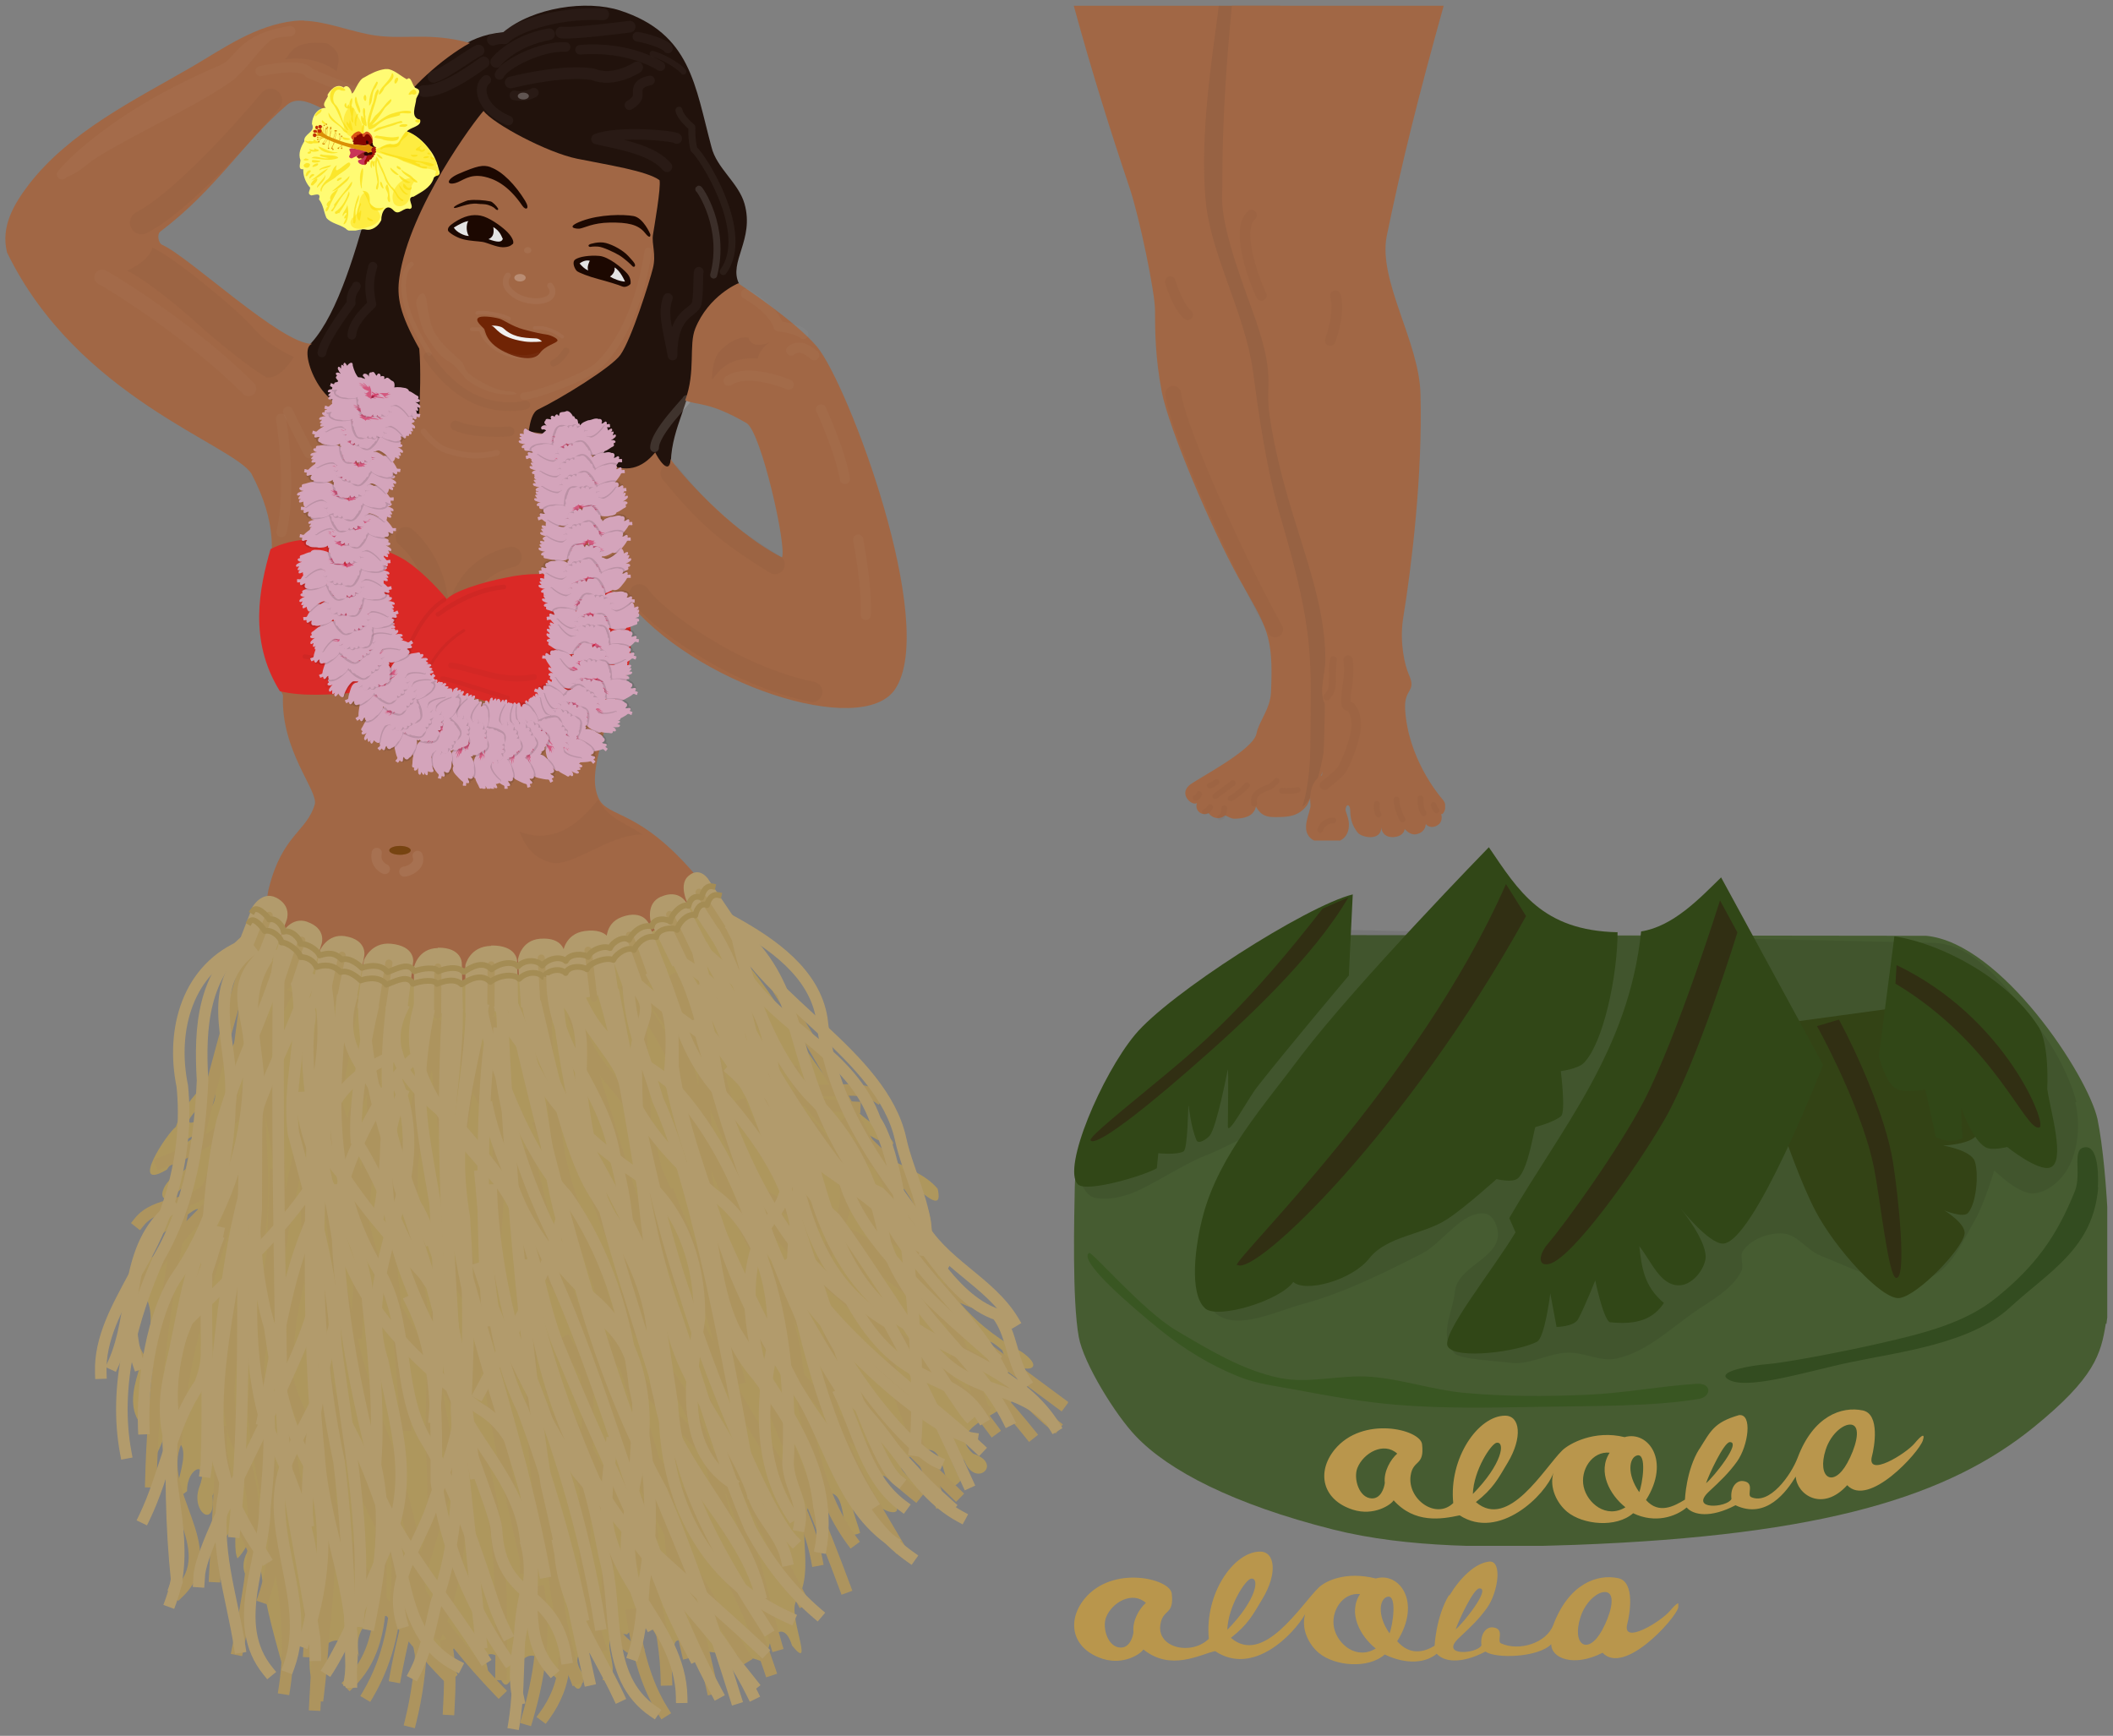 <svg xmlns="http://www.w3.org/2000/svg" xmlns:xlink="http://www.w3.org/1999/xlink" viewBox="0 0 734 603" width="734" height="603" preserveAspectRatio="xMinYMin slice"><rect x="0" y="0" width="734" height="603" fill="#808080" stroke="none"/><defs><symbol id="s" viewBox="0 0 12.872 14.85"><path d="M7.86 0c-.674.092-1.31.414-1.89.757-.59.21-.92 1.5-1.15 1.48-.082-.407-.422-.908-.754-.54-.663-.457-1.27.266-1.49.687.215.176-.662.793-.145 1.17-.76.01-1.26.73-1.28 1.48.39.764-.8.903-.7 1.6-.31.51-.59 1.13-.35 1.74-.02.325-.26.89.26.817-.04.53.18 1.15.54 1.6.29.17-.34.64.2.81.44-.07.89-.27.7.36.41.52.43 1.13.68 1.7.41.5 1.21.6 1.76.97.5.55 1.23-.04 1.84.1.59.14 1.2-.33 1.44-.87-.02-.66.44-1.65 1.14-.87.51.52.89-.36 1.47-.15.57-.11-.44-1.07.36-1.13.7-.42 1.53-.8 1.82-1.63.06-.42.78-.18.52-.76-.17-.68-.42-1.38-.9-1.96-.53-.7-1.22-1.34-2.06-1.64.34-.4 1.39-.45 1.21-1.06-.95-.23-.39-1.28-.35-1.95.16-.4.55-.78-.07-.98-.3-.17-.4-1.2-.79-.79C9.23.6 8.72.05 7.99-.03h-.08z" fill="#fffb73"/><path d="M4.72 3.33c-.105.092-.198.197-.28.31.003.012.007.012.007.045-.032.055-.037.027-.033-.008-.448.65-.512 1.58-.074 2.24.358.467 1.32.447 1.47-.192.11-.63-.34-1.15-.58-1.68-.05-.1-.11-.21-.16-.31.026-.003.046-.015.003-.052l-.025.01c-.09-.14-.19-.28-.33-.37zm-.31.34l.026-.037c-.008-.04-.022-.005-.026.037zM9.8 5.73c-.174.09-.503.68-.716 1.09-.204.086-.72.07-1.03.087-.33.154-.696.308-1.06.463l.065.25c.84.25 1.22.376 1.9.56.58.316 1.13.5 1.68.676.33.16.56.242.72.278.39-.022.71.042.98.144l.19.07c.03.02.01.15-.09.42.13.047.24.032.34.01.05-.17.03-.305-.03-.42 0-.32-.1-.39-.2-.48.2-.33-.1-.55-.3-.79-.2-.62-.6-1.03-1-1.44-.5-.36-.9-.87-1.49-.92zm.575 4.28c-1.12-.06-2.16 1.2-1.72 2.28.324.55 1.16.286 1.37-.234.17-.34.142-.742.22-1.11.006.004.01.008.042.015.058-.02-.01-.02-.04-.02.038-.18.103-.36.236-.51.03-.05.046-.12.05-.18-.072-.01-.14-.06-.01-.11-.022-.05-.066-.1-.14-.12zm.14.12c.013.034.013.073.01.113.064.008.122-.02.022-.13-.016.006-.02.01-.032.016zm-1.45.4c-.054.06.112-.016 0 0zm-3.05.8c-.53.29-.508.963-.59 1.48.075.414-.34.617-.577.894-.002-.007-.004-.015-.01-.028-.098-.03-.034.037-.003.045-.11.14-.18.29-.13.49.137.49.743.49 1.15.41.56-.15 1.26-.29 1.53-.88.174-.48-.297-.87-.622-1.16-.396-.22-.382-.68-.56-1.03-.047.01-.08 0-.03-.05-.027-.04-.057-.09-.093-.12zm.15.158l.03.057c.07-.01.156-.06-.01-.078-.012.01-.014.014-.02.02zm.9 2.54c.004-.005.015 0 .036.025.01.09-.04-.01-.03-.025z" fill-opacity=".484" fill="#fcdc0c"/><path d="M8.5.372c-.156.703-.873 1.08-1.17 1.73-.165.612.405-.128.46-.365.28-.36 1.08-.842.788-1.34zm.44.404c-.39.226-.187.933.092.285C9.09.97 9.11.77 8.94.78zm-1.85.368c-.414.663-.738 1.42-.685 2.22.42-.333.15-1.22.614-1.67.02-.132.34-.516.07-.546zm-3.46.473c-.88-.003-1.07 1.15-.486 1.67.48.736.687 1.62 1.22 2.32.428.113-.343-.613-.376-.86-.198-.553-.293-1.13-.742-1.55-.344-.456-.037-1.61.604-1.23.757.13.163-.334-.223-.355zm-.374.06l-.01.006zm3.95.17c-.41.378-.27 1.02-.555 1.48-.14.707-.62 1.48-.28 2.19.41.092.81-.473 1.19-.676.5-.39 1.23-.43 1.7-.62-.31-.42 1.34.11.94-.36-.47-.12-1.15.05-1.71.23-.64.18-1.41.92-1.82 1.05.4-.44.78-.91 1.09-1.43.13-.32.89-.71.63-.96-.53.39-.82 1.03-1.34 1.45-.23.14-.75 1.24-.54.47.13-.72.44-1.39.6-2.1-.01-.21.29-.5.12-.68zm3.29.007c-.313.11-.784.698-.163.444.425.184.603-.263.163-.444zm-4.46.5c-.376.248.118.964.107.288-.005-.102-.025-.217-.107-.288zm-.858.158c-.26.44.125 1.09.327 1.53.285-.212-.237-.9-.23-1.32-.023-.072-.053-.143-.096-.205zm-.38.153c-.414.543-.105 1.22-.016 1.72-.15.343.273.846.14.228-.112-.29.204-1.11 0-1.05-.356.235.1-.8-.123-.898zm-.063.03L4.73 2.7zm-.466.394c-.5.44.62.87.23.13-.22.47-.11.18-.24-.14zm1.68.46c-.29.18.06 1.02-.09.95-.26-.71-.31.57.12.65.42.42.03-.57.09-.82-.11-.25.07-.58-.14-.78zm-3.92.12c-.27.06-.81.7-.49.65.15-.21.6-.32.48-.65zm.64.33c-.04.83 1.03 1 1.36 1.66.19.24.67.25.22-.04-.51-.54-1.23-.94-1.57-1.62zm2.73.09c-.4.17-.41 1.2-.18 1.14-.05-.39.1-.77.18-1.14zm5.49.52c-.72.15.34.58.19.04L11 4.6h-.11zm-6.26.02c-.06.27-.01.63-.25.19-.28.21.74 1.42.48.54-.07-.25-.13-.5-.24-.73zm-2.53.06c-.26.37.79.58.2.19l-.1-.1zm7.22.07c-.64.16-1.25.4-1.89.57-.29-.02-.94.59-.36.38.61-.35 1.33-.4 1.96-.7.13-.06.71-.05.28-.26zm.34.31c-.37-.07-.79.26-.18.23.29.09.74-.25.17-.24zm-3.77.01c-.27.19-.23 1.07.05.82-.12-.26.15-.67-.06-.83zm3.94.65c-.5.42-.67 1.47-1.51 1.14-.23.03-1.22.37-.8.51.53-.47 1.47.17 1.76-.6.12-.41.78-.6.74-.94l-.1-.07zm-2.76.38c-.57.3.44.19.63.38.39.11 1.56.27 1.42-.3-.65.19-1.38-.02-2.06-.09zm-3.14.09c-.05.55 1.31.24.4.12-.14-.02-.29-.05-.4-.13zm-2.63.25c.08.37-.29.03-.5.2-.69-.29.08.41.44.16.32-.01.93.05.31-.23-.09-.05-.19-.07-.26-.14zm9.87.59c-.32.15-.83.45-.16.47.2.22.73-.03.44-.19-.24.31-.6-.1-.23-.24l-.02-.04-.04-.02zm-9.43.06c.26.63 1.45.76 1.81.54-.75.04-1.15-.32-1.81-.54zm-.41.11c.3.52-.77-.14-.33.3.21.19 1.25 0 .55-.16l-.13-.05zm-.37.33c-.59.24.23.36.1.02zm6.43.03c.58.47 1.51.41 2.16.86.75.11 1.37.68 2.13.7.24-.39-.62.04-.65-.43-.29 0-.62-.23-.13-.14.46-.01 1.17.62 1.48.22-.36-.21-1.03-.29-1.59-.36-.7-.16-1.38-.37-2.08-.51-.45-.11-.88-.26-1.32-.35zm4.46.08c-.42.24.58.27 0 0zm-.15.04c-.08.02.06.01 0 0zm-4.55.09c-.17.3.84.71.34.23-.11-.09-.23-.16-.35-.23zm-5.17.05c-.56.26 1.35.35.42.37-.41-.01-1.03-.33-1.29-.02.81.05 1.69.33 2.46-.02-.09-.28-.94-.24-1.35-.28-.09-.01-.17-.05-.25-.06zm8.25 0c.04.49 1.13.02.36.04-.12 0-.26.03-.37-.04zm1.64.18c-.27-.09-.8.2-.25.17.07-.02.37-.04.25-.18zm-4.79.02c-.29.67-.02 1.53.08 2.26.1.17-.35.78.02.77.16-.49.15-.97-.01-1.52-.06-.36-.14-.88-.01-1.14.17.59.54 1.1.7 1.69.21.61.76.94 1.05 1.51.06.23.64.77.64.4-.56-.18-.62-.9-1.1-1.21-.4-.48-.57-1.13-.84-1.71-.23-.34-.24-.78-.54-1.05zm4.99 0c-.17.4.77.34.16.06l-.08-.03zM.57 8.2c-.677.29.793.21.102.023zm.633.145c-.423.48 1.45.11.4.03-.133-.02-.267-.024-.4-.03zm5.49.036c-.367.2-.028 1.15-.034.45.01-.14.2-.33.03-.45zm.19.03c-.35.2-.01.96.02.27-.028-.09.1-.22-.02-.27zM.66 8.62c-.72.276.24.764.32.136-.056-.11-.207-.136-.32-.133zm1.05.044c-.374-.055-.83.5-.207.254.104-.03.272-.122.206-.257zm9.96.135c.03.03-.05 0 0 0zm-8.75.03c-.32.02-1.22.29-1.07.47.305-.24.9-.15 1.07-.48zm.515 0c-.535.29-.412 1.07-.958 1.38-.238.24-.74.86-.453 1.06.057-.75.798-.93 1.3-1.33.186-.27 1.75-1.03 1.25-1.37-.38.03-1.54 1.43-1.14.25zm5.55.05c-.275.28.7.56.2.1-.076-.01-.13-.07-.2-.1zm-.632.17c-.07.3.69.83.758.64-.22-.23-.51-.43-.75-.64zm-5.7.07c-.6.24-1.04.74-1.58 1.09.61-.14 1.19-.63 1.58-1.09zm6.69.09c.138.53.884.68 1.21 1.15.558.19.173-.17-.084-.33-.29-.38-.8-.49-1.12-.83zm-8.33.09c-.417-.08-.63.88-.213.42.004-.16.35-.28.215-.42zm4.77-.21c-.517.82.045 2.61-.057 1.58-.036-.16.255-1.52.056-1.58zm-4.55.54c-.353.06-.467.73-.085.24.126-.04.37-.19.084-.24zm1.15.08c-.117.38-.932 1.03-.735 1.18.273-.37.78-.66.734-1.18zm6.76.04c.03.36.778.93 1.06.63-.408-.11-.695-.44-1.06-.63zm-4.54.06c-.504.51-1.09.96-1.62 1.42.522-.09.937-.58 1.35-.91.135-.14.27-.31.268-.52zm-.827.16c-.398.04-.468.52-.036.18.12-.03.26-.2.037-.19zm-2.14.07c-.34-.01-.865.77-.382.63.15-.19.452-.35.38-.64zm3.18.28c-.497.75-1.11 1.42-1.64 2.14.172.24-.582.65-.114.59.43-.64.76-1.36 1.35-1.89.187-.22.514-.56.4-.85zm2.64.01c-.215.32.492 1.04.184.34-.034-.12-.063-.27-.183-.34zm2.12.18c-.305.5.86.92.717.29-.345.33-.457-.09-.718-.3zm-1.51.06c-.42.43.173.63.05 1.13-.128.28.23.86.21.27-.07-.47-.05-.97-.26-1.4zm1.1.06c-.03.35.532 1.07.82.86-.38-.17-.57-.55-.82-.86zm-7.13.21c.09-.04.002.08 0 0zm1.55.16c-.396.23-.9.59-.73 1.04-.316.16-.472.47-.242.57-.327.22-.242.76.05.25.234-.66.632-1.28.92-1.86zm2.22.18c.327.41.505.93.7 1.42.1.48 1.09.52 1.25.11-.557.11-1.01.09-1.3-.43.032-.49.027-1.1-.648-1.1zm-1.26.04c-.24.75-.61 1.49-1.29 1.91.03.4.354-.04.384.12.36-.52.727-1.09.946-1.69.02-.12.015-.24-.036-.34zm.897.32c-.37.81-.516 1.7-.503 2.59.44.27.076-1.07.27-1.42.02-.4.355-.78.235-1.17zm.187.72c-.3.45-.57 1.32-.112 1.68.08-.18.245-1.06.093-.95-.31.64-.1-.35.04-.52l.01-.11zm-1.24.15c.05.36-.63.96-.37 1.09.07-.31.494-.46.227-.08-.156.09-.204.47.045.23-.045.18-.482.89-.03.48.29-.52.26-1.16.13-1.72zm1.86 1.19c-.18.44 1 .45.28.16-.095-.05-.185-.11-.28-.16zm-1.21.58c.086.04-.082.06 0 0z" fill-opacity=".751" fill="#fadf14"/><path d="M6.13 7.98c.02-.102.043-.245.04-.36-.005-.365-.86.24-.91.453-.046.038.03.02.077.042s.077.114.13.11c.056-.004.17-.055.192-.02.41.154.22-.224.47-.226z" fill-opacity=".997" fill="#971c23"/><path d="M6.72 6.56s.05-.293-.136-.543-.4-.348-.526-.23-.212.15-.284.145c-.072-.004-.165-.23-.352-.212s-.445.204-.492.284c-.047.08-.216.174-.182.267.034.1.127.22.2.26.07.04 1.21.5 1.77.03z" fill-opacity=".745" fill="#cf2103"/><path d="M6.44 7s.085.072.148-.017c.064-.09.157-.233.14-.36s-.237-.59-.428-.644c-.19-.06-.288.13-.297.17-.008.03-.072.09-.127.07-.055-.02-.09-.09-.09-.18s-.088-.11-.156-.09c-.068.02-.17.01-.174.11s-.025-.05-.076-.04c-.05.01-.004.07-.026.1-.02.03-.072-.02-.102-.05-.03-.03.008.07-.004.12s-.06.08-.153.07c-.093-.01-.084.04-.072.09s.008.1-.034.11c-.05.02.03.05 0 .09-.02.04-.13 0-.12.06.01.05.14.11.11.15-.03.04-.06.14.03.16s.96.12 1.11.07c.15-.06.3-.02.3-.02z" fill-opacity=".98" fill="#840601"/><path d="M5.93 8.79c-.106.02-.377-.055-.475-.182-.098-.127-.093-.212-.025-.246.067-.034.356-.106.428-.165.072-.06.097-.2.16-.22.115-.068.28-.19.298-.14.017.05-.22.882-.386.954z" fill-opacity=".994" fill="#c93458"/><path d="M7.08 7.2c-.02-.004-.12-.05-.144-.085-.263.06-.454.178-.297.483l-.12.22c-.11 0-.34.14-.37.322-.04.182-.19.242-.17.37s-.02.22.01.275c.02.055.08.03.11-.05s.03.054.07-.03c.04-.085.02-.148.08-.2.06-.05.12.068.15-.02.03-.09.01-.124.06-.158s.13-.008.18-.093c.04-.085.08-.136.14-.157.06-.02.03-.068.04-.12 0-.05.03-.04.09-.075.06-.034.04-.08.02-.12-.02-.037-.01-.054.06-.088.07-.034.08-.06.04-.123s-.03-.06-.01-.11c.02-.04.02-.09 0-.12-.03-.03-.04-.1.02-.11z" fill-opacity=".925" fill="#9e0202"/><path d="M6.28 7.63s-.47-.02-.555.085c-.085.106-.865.458-.91.48-.048.02-.306-.052-.234-.217.08-.165.14-.254.08-.382-.06-.127-.11-.254-.03-.284.09-.03.17-.055.23-.038s.8.11.85.157z" fill-opacity=".991" fill="#c93458"/><path d="M6.28 6.88c.054-.028.08-.104.075-.163-.005-.05-.043-.102-.088-.128-.038-.03-.097-.04-.13-.01-.04.03-.026.09-.025.14.002.04-.004.1.03.13.033.03.096.04.137.02zm.48.08c-.027-.047-.03-.105-.03-.174 0-.065-.127.03-.17.08-.028.032-.074.097-.07.14.005.08.14.136.214.168.12.03.196-.073.196-.073-.086-.04-.122-.1-.14-.14zm-.09.86c.06-.03.036-.17-.027-.215-.106-.074-.487.002-.6.026-.13.03-.147.12-.12.19.047.12.213.14.287.14.09 0 .13-.09.227-.07.108.03.195-.04.233-.06z" fill="#300404"/><path d="M6.8 7.15c-.347.14-.154.474-.154.474-.134-.02-.39.095-.39.095.018-.08-.022-.11-.066-.13-.376-.11-1.46-.33-2.16-.57-.686-.23-1.31-.46-2.01-.82-.244-.13-.55-.07-.55-.07L1.5 6s.174.026.245-.01c-.07-.026-.248-.19-.248-.19l.06-.086s.182.18.248.14c0 0-.174-.268-.2-.408l.073-.033c.034.105.212.26.212.26l-.018-.298.094-.043s.097.416.23.533c.4.348.76.424 1.17.588.558.225 1.14.404 1.74.473.41.047 1.12.228 1.23-.043.14.134.293.28.472.265z" fill="#db8f06"/><path d="M3.86 6.93c0 .026.035.246.03.395M3.85 6.23s-.145.325-.18.378m.04-.588s0 .457-.022.606m-.168.654c.022-.018.378-.233.426-.316m-.926.346c.004-.018.097-.514.167-.602m-.547.502s.114-.545.14-.7m-1.02.11c.035-.03.29-.272.365-.382M2.14 5.23s.07.48.075.672m.205-.542c.01.022.026.554.01.712m-.33.778s.277-.308.338-.435m.942-.605s-.07.44-.132.64M2.55 5.23s.004.8-.03.883M2.08 6.1s-.224-.14-.28-.268m-.07.158s.198.01.272.057m-.322.363c.018 0 .505-.057.602-.123m.038.523c.193-.206.272-.365.272-.365m.368-.805s-.158.466-.206.59m-.434-.72c.018.01.066.448.057.55m.473-.64c-.004.022-.057.786-.03.857m.51-.527c-.03.022-.185.46-.193.64m-.207.84s.25-.33.312-.505M1.73 6.25s.193.03.343-.03" stroke="#db8f06" stroke-width=".026" fill="none"/><circle id="a" cx="3.88" cy="6.17" r=".066" fill="#db8f06"/><use xlink:href="#a" transform="translate(-.2 -.2)"/><use id="b" xlink:href="#a" transform="translate(-.6 -.5)"/><use id="c" xlink:href="#b" transform="translate(-.4 -.3)"/><use id="d" xlink:href="#c" transform="translate(1 1.9)"/><use id="e" xlink:href="#d" transform="translate(-.5 -1.6)"/><use id="f" xlink:href="#e" transform="translate(-.9 -.6)"/><use xlink:href="#f" transform="translate(.4 .4)"/><use id="g" xlink:href="#a" transform="translate(-1.6 .7)"/><use id="h" xlink:href="#g" transform="translate(.4 .4)"/><use id="i" xlink:href="#h" transform="translate(.3)"/><use id="j" xlink:href="#i" transform="translate(.1 .1)"/><use xlink:href="#j" transform="translate(.5 -.1)"/><use id="k" xlink:href="#a" transform="translate(-2.2 .1)"/><use id="l" xlink:href="#k" transform="translate(0 .2)"/><use id="m" xlink:href="#l" transform="translate(.1 .2)"/><use id="n" xlink:href="#m" transform="translate(.4 .2)"/><use id="o" xlink:href="#n" transform="translate(.1 -1.7)"/><use id="p" xlink:href="#o" transform="translate(.2 .3)"/><use xlink:href="#p" transform="translate(.1 -.1)"/><g fill="#c02e06"><ellipse rx=".198" ry=".178" cy="5.69" cx="1.84"/><ellipse rx=".175" ry=".16" cy="5.29" cx="1.9"/><ellipse rx=".13" ry=".163" cy="5.36" cx="1.59"/><ellipse rx=".175" ry=".132" cy="5.71" cx="1.44"/><ellipse rx=".165" ry=".178" cy="6.07" cx="1.4"/></g></symbol><symbol id="t" viewBox="-.168 -.165 33.859 16.637"><path d="M13.4 2.06C9.99-.1 4.1-.71 1 .95c-.988 3.46-2.04 8.26.855 12.9 4.18.985 9.68-.684 14.5-.04 5.08.687 10.4 3.69 15.4 2.39 2.35-4.29 2.22-7.31 1.55-10.6-2.9-2.01-7-2.94-10.9-2.07-2.3.44-4.8 1.28-5.4 1.95-1.1-1.32-2.5-2.68-3.7-3.47z" fill="#da2926"/><g stroke-linejoin="round" stroke="#000" stroke-linecap="round" fill="none"><path d="M16.6 12.7c.198-.1 4.34 1.27 5.92 1.75" stroke-opacity=".039" stroke-width=".397"/><path d="M17.4 11.5c2.15.325 4.66 1.63 7.51 1.06" stroke-opacity=".035" stroke-width=".529"/><path d="M11.9 12.9c-1.4.1-3.99.4-5.7.4" stroke-opacity=".031" stroke-width=".529"/><path d="M12.3 11.9c-.9.3-5.4-.8-8.19-1.2" stroke-opacity=".051" stroke-width=".397"/><path d="M12.8 10.5C11.4 9.56 9.35 7.61 8 7.34" stroke-opacity=".031" stroke-width=".529"/><path d="M14.7 13.3c.298-.633.987-3.22 3.85-4.96" stroke-opacity=".051" stroke-width=".265"/><path d="M16.8 5.54c-2 1.17-3.5 4.23-4.5 7.96" stroke-opacity=".051" stroke-width=".344"/><path d="M16.2 6.87c.033 0 2.67-2.17 5.99-2.49" stroke-opacity=".047" stroke-width=".423"/></g></symbol><symbol id="u" viewBox="0 0 31.357 39.143"><use xlink:href="#q" transform="matrix(-.9 -.5 -.5 .9 15.1 4.6)"/><use xlink:href="#q" transform="rotate(156 15.5 6.6)"/><use xlink:href="#q" transform="matrix(1 0 0 -1 17.9 10.7)"/><use xlink:href="#q" transform="rotate(162 15.9 7.6)"/><use xlink:href="#q" transform="rotate(158 15.8 8.6)"/><use xlink:href="#q" transform="rotate(160 15.8 9.2)"/><use xlink:href="#q" transform="matrix(1 0 0 -1 19 16.3)"/><use xlink:href="#q" transform="rotate(160 15.8 10.8)"/><use xlink:href="#q" transform="rotate(160 15.6 11.5)"/><use xlink:href="#q" transform="matrix(1 .1 .1 -1 18.9 20.9)"/><use xlink:href="#q" transform="rotate(160 15.3 13.2)"/><use xlink:href="#q" transform="rotate(167 15.9 13.5)"/><use xlink:href="#q" transform="matrix(1 .2 .2 -1 19.4 24.8)"/><use xlink:href="#q" transform="rotate(173 16.5 14.6)"/><use xlink:href="#q" transform="rotate(181 17.2 14.4)"/><use xlink:href="#q" transform="matrix(.9 .4 .4 -.9 18.9 27.5)"/><use xlink:href="#q" transform="rotate(182 17.4 15.9)"/><use xlink:href="#q" transform="rotate(183 17.3 16.7)"/><use xlink:href="#q" transform="matrix(.8 .6 .6 -.8 18.1 29.7)"/><use xlink:href="#q" transform="rotate(200 18.7 16.5)"/><use xlink:href="#q" transform="rotate(208 19.5 16.3)"/><use xlink:href="#q" transform="matrix(.5 .9 .9 -.5 16.5 29.4)"/><use xlink:href="#q" transform="rotate(223 20.4 16.2)"/><use xlink:href="#q" transform="rotate(237 22.2 15.5)"/><use xlink:href="#q" transform="rotate(247 23.4 15.2)"/><use xlink:href="#q" transform="matrix(-.1 1 1 .1 14.8 27.5)"/><use xlink:href="#q" transform="rotate(258 24.1 15.4)"/><use xlink:href="#q" transform="rotate(267 25.2 15.3)"/><use xlink:href="#q" transform="matrix(-.6 .8 .8 .6 14.8 26.2)"/><use xlink:href="#q" transform="rotate(-72 29.9 15.1)"/><use xlink:href="#q" transform="rotate(-60.2 34.1 14.9)"/><use xlink:href="#q" transform="matrix(-.9 .5 .5 .9 14.4 25.2)"/><use xlink:href="#q" transform="rotate(-50.2 37 14.8)"/><use xlink:href="#q" transform="rotate(-41.5 42.1 14.7)"/><use xlink:href="#q" transform="matrix(-1 .3 .3 1 13.1 22.6)"/><use xlink:href="#q" transform="rotate(-40.5 38.8 16.7)"/><use xlink:href="#q" transform="rotate(-39.7 37.1 17.1)"/><use xlink:href="#q" transform="matrix(-1 .1 .1 1 12.2 20.5)"/><use xlink:href="#q" transform="rotate(-23.4 53.6 18.7)"/><use xlink:href="#q" transform="matrix(-1 -.1 -.1 1 12 18.9)"/><use xlink:href="#q" transform="rotate(-18.6 56.4 20.3)"/><use xlink:href="#q" transform="matrix(-1 -.2 -.2 1 12.1 16.8)"/><use xlink:href="#q" transform="rotate(-5 160 41)"/><use xlink:href="#q" transform="matrix(-.9 -.3 -.3 .9 12.5 14.4)"/><use xlink:href="#q" transform="rotate(-12.8 52.2 19.7)"/><use xlink:href="#q" transform="matrix(-1 -.3 -.3 1 12.6 11.4)"/><use xlink:href="#q" transform="rotate(-6.3 73.4 27.6)"/><use xlink:href="#q" transform="matrix(-.9 -.4 -.4 .9 13.1 9.3)"/><use xlink:href="#q" transform="rotate(-1.6 158 62.9)"/><use xlink:href="#q" transform="matrix(-.9 -.4 -.4 .9 13.9 6)"/><use xlink:href="#q" transform="rotate(-1.2 101 27.8)"/><use xlink:href="#q" transform="rotate(203 7.2 3)"/><g id="q"><path stroke-linejoin="round" d="M3.348 2.537s.26-.118.364-.06c-.607.31.28 1.01 1.825.66.117.63 0 .783.303 1.412.287.59 1.07.3 1.096.15.013.05-.032.26.394.13.163.22.37.14.414-.1.11.16.806.17.588-.46.13.14.74.33.097-.29.19-.08.78-.52 1.84.88" stroke-opacity=".118" stroke="#030102" stroke-linecap="round" stroke-width=".207" fill="none"/><path d="M5.946 1.356c-.288-.053-.586 0-.872.054-.24-.216-.554-.132-.803.015-.27.17-.57.318-.79.53-.16.064-.38-.248-.37.056-.21.28.39.1.15.33-.03.37.33.01.48.16-.19.13-.23.42.06.47.25.28.64.16.93.29.33.01.58.05.86-.13-.01.08 0 .16 0 .23.23-.17-.1.35.07.44.2.06-.02.39.2.35-.02.24.12.72.41.69.22-.01.38.16.57.08.08-.04.19-.33.21-.13.03.28.35.06.37-.01.05.29.4.28.35-.04.1-.09.37.36.54.09.3-.1.14-.33.08-.5.13.26.71.21.54-.13-.14-.04-.264-.06-.292-.25.158.03.36-.16.54-.08.4.18.72.51.978.85.16.43.428.05.46-.22.15.1.43.34.37-.04-.11-.14-.2-.15.02-.07.33.08-.12-.46.11-.31.29.18.276-.18.06-.27-.024-.08-.4-.24-.265-.21.17.07.55-.06.314-.25-.25-.02.06-.154-.12-.3-.275-.123-.506-.365-.81-.453-.04-.173-.25-.29-.46-.3-.81-.183-1.69.05-2.34.58-.17.02-.34.13-.44.28-.07.06-.16.088-.233.077.04-.026.06-.08.045-.165.06-.27.05-.554-.02-.82-.102-.326-.365-.605-.64-.8-.062-.02-.13-.04-.195-.05z" fill="#d4a4bb"/><path d="M8.068 3.146c-.123-.18-.314-.337-.538-.35-.118.02.028.197.12.18.1.02-.155-.002-.206.027-.087-.004-.136.075-.02.085.2.05.418.055.607.154.05.05-.14 0-.19 0-.23-.028-.47-.078-.71-.07-.1.03.09.09.14.11.12.047-.1 0-.14-.015-.09-.028-.29-.08-.29.077-.08-.04-.15-.187-.27-.157-.04-.13-.21-.133-.32-.19.07-.042.22-.065.26-.05-.12-.043-.22-.124-.32-.192.07-.036.13.11.21.03.09-.035.15-.127.23-.16.03-.035.08-.068.01-.03-.14-.013-.26-.097-.4-.15-.08-.05-.16-.117-.24-.185.06-.048.27.057.12-.017-.14-.072-.28-.157-.41-.24.21.07.42.16.62.253-.21-.14-.43-.277-.64-.425.28.08.52.26.77.4l-.41-.4c.18.05.3.21.43.33.04.04.17.18.13.05-.032-.08.047-.15.09-.05.13.23.167.49.14.75 0 .06-.05.16.04.1.21-.06.4-.16.61-.22.25-.03.5-.01.75-.01l.29-.07c-.05.03-.21.08-.17.14.077.03.27-.01.284 0-.187.07-.37.13-.56.19.19.01.38-.01.56-.03-.18.03-.36.05-.54.09.08.12.23.09.35.1-.052.01-.194.04-.283.03-.026-.01-.042-.03-.056-.05z" fill-opacity=".626" fill="#d32c5a"/></g></symbol><symbol id="r" viewBox="0 0 81.851 92.169"><path fill="#21120c" d="M45.2 2.39c-3.71.368-4.95 2.35-8.1 4.28-2.87 1.75-4.74 19.8-9.8 24.4-7.91 7.28 32 19.7 33.1 10.3.108-3.1 1.82-5.4 1.93-8.21.09-2.4.126-5.81 4.25-7.94-.96-1.96 1.43-3.98.507-7.24-.542-1.91-2.53-3.22-3-5.15-1.5-5.57-1.86-10.3-8.3-12.4-3.06-.995-7.91-.275-10.6 1.96z"/><g stroke-linejoin="round" stroke="#fff" stroke-linecap="round" fill="none"><path stroke-width="1.06" d="M44.237 3.087s.42-.187 1.07-.14c.654-.794 4.33-2.4 8.95-2.17" stroke-opacity=".039"/><path stroke-width=".635" d="M61.137 9.487c.093.654 1.17 1.54 1.17 1.54s-.047 1.17.187 2.01c.787.624 5.24 7.61 2.66 11.1" stroke-opacity=".047"/><path stroke-width=".635" d="M62.937 16.657c.05-.05 2.49 3.44 1.35 7.8" stroke-opacity=".118"/><path stroke-width=".794" d="M61.837 35.757c-.047.187-2.92 3.02-2.92 4.38" stroke-opacity=".137"/><g stroke-opacity=".039"><path stroke-width=".794" d="M33.337 23.657c-.374 1.31-.374 2.06-.093 3.46-.84.794-1.73 1.73-1.82 2.8"/><path stroke-width=".873" d="M43.637 6.737c-.84.607-.514 2.66 2.01 3.69m13.8-4.94s-2.8-1.87-7.29-1.49"/><path stroke-width="1.06" d="M43.337 5.197c.6-.5-3.3 2.68-5.4 2.55m19.4-2.15s-2.15 1.42-4.02.622c-2.47-.38-6.13.42-7.46.75m10.8-5.07s-5.08.67-6.2.53"/><path stroke-width=".529" d="M61.537 5.987c-.1-.23-1.4-1.21-2.8-1.63"/><path stroke-width=".873" d="M44.837 6.277c.4-.94 3.8-2.67 6-2.53m9.3.13c0-.187-1.19-.79-2.78-1.07m-9.4 5.09s-.84.467-1.77.234"/><path stroke-width=".794" d="M31.837 25.457c0 .187-.56.514-.467 1.54-.747 1.03-2.52 3.46-2.66 4.53"/><path stroke-width=".873" d="M62.937 24.157c-.093.234 0 1.92-.187 2.85-.187.934-2.2.747-2.2 4.76-.467-2.57-.934-3.83-.42-5.23"/><path stroke-width=".952" d="M60.937 12.057c-.047-.234-5.28-.747-7.29.047 2.29.514 5.09.98 6.4 2.52"/><path stroke-width=".873" d="M56.637 9.027s.467-.234.7-.654-.42-1.26 1.17-1.59"/><path stroke-width="1.06" d="M44.537 5.097c.1-.18 1.7-1.95 4.8-2.51m-6.4 1.48c-.7.29-2.9 2.02-4.1 2.39"/></g></g><ellipse fill-opacity=".258" rx=".503" ry=".311" cy="8.2" cx="47" fill="#fff"/><path fill="#a16745" d="M27.1 1.34c-.308-.008-.613.003-.913.037-3.53.407-6.4 2.48-9.32 4.19-5.3 3.06-11.1 5.89-14.8 10.7-1.29 1.71-2.55 3.75-1.95 6.14 6.41 13.2 20.5 17.4 22.2 20.1 4.74 9-1.67 11.5 2.86 20.1-.226 5.05 3.24 8.7 2.88 9.93-.703 2.43-2.95 2.75-4.16 7.58-1.53 6.13 6.4 12.8 18.7 12 13.9-.89 23.3-9.18 21-12-5.87-7.47-8.95-6.19-9.8-8.23-1.32-3.16 2.18-7.63 2.47-18.1 6.06 7.81 21.5 12.8 24.5 8.27 3.93-5.88-4.27-27.7-7.1-31.1-2.04-2.41-7.15-5.75-7.15-5.75s-2.68 1.1-3.9 4.1c-.614 1.51.06 3.93-.92 6.53 1.14.474 2.14.08 5.57 2.06 1.33.77 3.69 11.3 3.22 12.2-4.78-2.45-9.59-8.05-10.1-8.93-.125 1.63-1.2-.143-1.41-.607-1.2 1.48-2.71 1.91-4.42.93-3.6-2.08-4.64-2.6-7.07-2.81.137-1 .367-1.78.843-2.01 2.02-.968 6.69-3.83 7.49-4.97 1.01-1.43 2.65-6.67 2.95-7.87.31-1.23-.12-2.21 0-3 .11-.72.75-4.34.6-4.99-1.15-.85-4.79-1.4-7.49-1.95s-7.59-3.15-8.49-4.34c-.75.8-6.71 8.75-7.64 15.1-.26 1.77 0 3.3 1.8 6.49.16 1.81.076 4.46-.028 6.17-3.38-.575-6.02-1.09-6.02-1.09-2.68.863-5.11-5.09-3.68-5.52-2.71.107-11.2-7.93-13.6-8.98-.38-.16-.506-.974-.178-1.22 5.07-3.82 7.52-8.11 11.5-11.5 1.62-1.36 4.06 1.39 6.17 1.42 1.17.013 3.31-.036 3.87-1.06.94-1.73 3.97-4.55 6.57-5.98-3.7-1-5.8-.29-8.6-.68-2.1-.3-4.4-1.29-6.5-1.34z"/><path fill="#702405" d="M50.1 30.4c.057-.177-.622-.503-1.03-.55-.353-.042-1.05-.184-2.07-.462-1.04-.283-1.79-.87-2.17-.972-.518-.14-1.72-.334-1.96-.04-.2.237.183.57.558.95.153.153.073 1.38 2.24 2.28 1.5.618 2.48.452 2.82-.042.497-.723 1.54-.905 1.62-1.16z"/><ellipse rx=".975" ry=".401" cy="76.7" cx="35.8" fill="#7f4810"/><ellipse fill-opacity=".35" rx=".975" ry=".401" cy="76.7" cx="35.8" fill="#693c14"/><path stroke-linejoin="round" d="M37.4 77.2c.347.91-.866 1.43-1.21 1.43m-2.5-1.7c-.217 1.08.736 1.47.736 1.47" stroke-opacity=".063" stroke="#fff" stroke-linecap="round" stroke-width=".926" fill="none"/><path fill-opacity=".09" fill="#704b31" d="M53.8 72.1c1.04 1.82 2.3 1.99 4.03 3.16-3.23-.006-6.5 3.17-8.49 2.51-1.44-.48-2.12-1.34-2.69-2.77 3.51 1.33 5.82-1.28 7.15-2.9z"/><g stroke-linejoin="round" stroke-linecap="round" fill="none"><path d="M36.337 48.257c3.2 2.73 4.53 9.23.395 12.2m9.2-10.4c-7.11 1.66-5.57 11-2.63 12.5" stroke-opacity=".09" stroke="#704b31" stroke-width="1.85"/><g stroke="#fff"><path stroke-width=".926" d="M74.037 36.657s1.73 3.73 2.17 6.32m1.2 5.5c.433 2.34.78 5.03.693 6.84" stroke-opacity=".024"/><path stroke-width="1.4" d="M8.747 24.657c.433.173 7.88 4.68 13.3 10.1" stroke-opacity=".02"/><path stroke-width=".926" d="M23.137 5.937c4.07-.866 4.42.173 4.42.173s2.69 1.13 4.07 1.65m35.6 18.4c2.69 1.56 2.95 2.95 2.95 2.95s1.65.173 2.25.693m-1.1 1.5c.693-.52 1.39-.173 2.08.433" stroke-opacity=".024"/></g></g><path fill-opacity=".031" fill="#fff" d="M25.8 1.84c-.01 0-.02 0-.03.002-4.75.737-4.79 2.91-6.27 3.54-5.76 2.46-9.22 4.82-11.5 6.61-2.31 1.8-3.25 3.03-3.25 3.03-.392.494.366 1.07.737.56 1.22-.442 1.94-1.3 2.94-1.9 4.03-2.45 9.22-4.73 12.3-6.99 1.29-1.15 2.21-2.59 3.17-3.43.49-.425 1.25-.414 1.99-.488.59-.062.533-.94-.06-.923z"/><g stroke-linejoin="round" stroke-linecap="round" fill="none"><path d="M65.637 34.057c1.82-1.21 5.46.347 5.46.347m-46.1 3.1s1.03 6.13.044 10.3" stroke-opacity=".024" stroke="#fff" stroke-width=".926"/><g stroke-opacity=".09" stroke="#704b31"><path stroke-width="2.12" d="M24.037 8.597s-7.18 8.71-11.7 11.1"/><path stroke-width="1.77" d="M60.337 42.457c3.11 3.77 4.94 5.47 9.52 8.28"/><path stroke-width="1.85" d="M57.537 53.457c1.49 2.17 8.48 7.37 15.7 8.85"/></g><path d="M25.637 36.857c.098.325 2.02 4.07 1.91 3.77" stroke-opacity=".024" stroke="#fff" stroke-width=".926"/></g><g fill="#704b31"><path fill-opacity=".09" d="M11.037 24.057c.97-.495 1.92-1.03 2.29-2.08 1.86.784 7.86 5.72 9.2 7.33s3.63 2.58 3.63 2.58-1.13 2-2.44 1.88c-1.26-.63-4.87-3.56-6.25-4.84-1.31-1.22-4.65-4-6.44-4.86z"/><path fill-opacity=".102" d="M64.137 33.957c.765-.967 1.53-2.05 4.15-1.93.12-.524.524-1.13 1.09-1.45-1.17.443-1.77.16-1.93-.443-.564-.12-1.59.175-2.58 1.21-.806.846-.725 2.62-.725 2.62zm-38.8-29.1c.483-.2.403-1.81 3.83-1.45 1.49.846 1.01 1.73.886 2.54-1-.73-2.6-1.37-4.7-1.09z"/></g><path d="M58.537 20.757s-.622-1.5-1.53-1.66c-.913-.165-3.05-.165-4.68.442s-.484.74-.21.7c.395-.05 1.2-.53 2.73-.55 1.59-.02 2.58.15 3.21.95.4.51.505.36.478.1zm-14.5-6.1c-.687-.246-1.23-.117-2.89.596-1.13.486-1.18 1.07-.32.848.628-.16 1.24-.87 2.62-.58.823.18 2.12.66 3.47 2.65.29.43.723.32.242-.47-.87-1.42-2.05-2.65-3.12-3.03zm12.7 10.6s.094-.5-.31-.95-1.66-1.52-2.53-1.59c-.877-.076-1.78.065-2.16.31-.378.245-.048.894.112 1.05.16.16 1.17.537 1.93.734.76.2 1.93.55 2.2.68.27.13.66-.09.75-.23zm-3.7-3.6s.8-.293 1.48-.107 1.54.666 2 1.16c.453.493.586.64.626.8s-.107.28-.24.132c-.133-.146-.746-.72-1.22-1-.48-.28-1.48-.745-1.89-.77-.413-.028-.626.012-.72.026-.092.014-.28-.132-.026-.24zm-7 0c.197-.23-.14-.8-.633-1.25-.493-.453-1.54-1.21-2.29-1.35-.746-.133-1.47.018-2.4.63-.452.296-.6.494-.553.727.04.165.74.634 1.38.794.64.16 1.32.17 1.75.236.43.067 1.23.473 1.84.486.6 0 .8-.2.9-.3zm-4-4c-.236.043-1.52.56-1.32.698.154.104 1.3-.5 2.16-.37.253.04.594-.006.948.11.453.15.58.296.66.376s.267.14.227-.05c-.147-.26-.522-.62-.682-.65-.548-.12-1.5-.19-2-.1z" fill="#1c0801"/><path fill="#f0f0f0" d="M48.7 30.5s-.226-.28-.576-.292c-1.32-.045-2.15-.17-2.98-.954-.314-.228-1.04-.215-1.04-.215.46.16.614 1.09 3.01 1.45.68.1 1.59 0 1.59 0z"/><path d="M56.237 25.057s-.418-1.01-.96-1.29c.108.387-.282.76-.406.823.3.203.89.432 1.37.463zm-3.2-1.9s-.307.568-.136.878c-.37-.14-.59-.413-.79-.63.34-.263.67-.31.93-.248zm-7.9-2c-.092-.097-.19-.67-.863-1.06.125.732-.148.982-.444 1.1.8.284 1.21.32 1.31-.04zm-3.1-1.6c-.325 0-.95.338-1.35.586.248.434.98.77 1.37.763-.326-.47-.19-1.31-.022-1.35z" fill="#e3e3e3"/><g stroke-linecap="round" fill="none"><path d="M37.937 38.657s.99 1.35 2.08 1.71c1.75.572 2.98.623 4.59.235" stroke-opacity=".031" stroke="#fff" stroke-width=".529"/><path d="M38.337 31.857c.168.235 1.54 2.45 3.89 3.69s4.63.805 5 .704" stroke-opacity=".09" stroke="#704b31" stroke-width=".794"/><path d="M48.337 31.657c-2.2.857-4.88-.712-5.19-2.27l-.826-.012" stroke-opacity=".035" stroke="#fff" stroke-width=".344"/><path d="M49.737 32.457c.2-.067.704-.402 1.14-1.11" stroke-opacity=".09" stroke="#704b31" stroke-width=".609"/><path d="M45.737 38.657s-3.15.268-4.9-.537" stroke-opacity=".09" stroke="#704b31" stroke-width=".9"/><g stroke="#fff"><path stroke-width=".423" d="M36.837 23.457c0 .134-.796.288-.69 2.28.09 1.69.78 3.35 2.33 5.84" stroke-opacity=".024"/><path stroke-width=".318" d="M50.537 30.057c-.7-.5-1.5-.9-2.5-.8" stroke-opacity=".039"/><path stroke-width=".661" d="M47.037 35.457c1.23-.075 5.57-1.75 6.63-2.66 1.06-.905 3.66-3.94 4.67-10.5" stroke-opacity=".024"/></g></g><g fill="#fff"><path fill-opacity=".024" d="M37.9 26.1c-.402.05-.704.628-.603 1.08s.402 2.11.905 2.84 1.13 1.78 1.91 2.21c.78.427 1.16 1.11 1.51 1.43-.128.045 1.56 1.62 4.02 1.66 1.33.024.503-.267.21-.293-.588-.05-1.15-.046-2.52-.788-1.82-.99-1.56-1.31-1.81-1.76-.25-.46-2.49-1.86-2.94-3.72-.452-1.86-.277-2.39-.68-2.66z"/><ellipse fill-opacity=".251" rx=".516" ry=".338" cy="24.7" cx="46.7"/><ellipse fill-opacity=".051" rx=".33" ry=".283" cy="22.2" cx="47.4"/></g><path stroke-linejoin="round" d="M42.8 27.9c.464-.16 2.23.145 2.91.507" stroke-opacity=".039" stroke="#fff" stroke-linecap="round" stroke-width=".318" fill="none"/><path stroke-linejoin="round" d="M45.6 24.5c-.232.232-.272.8-.043 1.12.27.376.82.94 1.91 1.14 1.05.195 1.77-.063 2.01-.348.326-.38.13-.797-.044-1" stroke-opacity=".047" stroke="#fff" stroke-linecap="round" stroke-width=".529" fill="none"/></symbol><symbol id="v" viewBox="0 0 89.395 78.85"><path d="M55.8 2.44c-10.4 7.89-25.1 10.7-36.7 4.29-4.65-3.66-3.99 4.6-5.85 6.93-.237 4.26-4.57 5.97-5.82 9.73-.812.57-4.4 6.05-.822 3.93 1.09-1.83 3.9-1.77 1.45.18-2.37.852-2.6 4.07-.07 1.51 3.12-1.45-1.72 3.18-2.74 3.79-1.99 3.49 4.42-2.81 4.23-1.73-1.27 3.37-6.03 4.24-7.11 7.82-.69 3.35 3.07-2.95 2.46.47 1.36 3.65-2.66 7.98-.86 11 1.51-.344.094-6.41 1.92-4.87 1.44 2.95-2.09 7.31-.962 8.88 1.52-1.01 2.05-6.54 2.63-2.06 1.85.907-1.71 6.64.902 4.56-.024-2.32 2.15-2.93 1.1-.314-.764 2.27 1.6 3.86 1.23.726 1.76-3.24-.253 7.1 1.86 2.79 1-4.43-.205 1.83.447 2.97 1.19-1.17 1.7-3.64.917-.636-1.1 1.99.547 3.78 1.14.857.33 3.47 1.14 6.28 1.98 9.33.047-1.74 1-4.26 2.8-1.51-.51 1.19-.136 5.41 1.09 2.38-1.37-2.7 1.98-4.2 3.28-1.35-.816-2.37 1.39-5.09 4.09-3.11 1.26.926.848 6.6 2.06 3.04-.08-5.45 1.27 3.52 2.87 1.69-1.11-1.72-.5-3.93 1.21-1.4.752 1.71 2.19 3.85 1.48.543-.786-2.06 2.67-.643 1.07.786 1.27 3.55 1.43-3.91 4.27-.997.793 1.45 2.08 2.62 1.7.073-.436-1.67 1.36 4.9 1.85 1.05-2.28-3.21 2.86-2.43 1.73.455 2.57-.18-1.37-4.8 2.25-4.22 3.48-3.72 2.91 5.08 5.04 3.32-.902-1.76-1.28-4.01 1.17-1.95 2.35.546 5.73.38 7 1.67-1.05-1.58.97-5.22 1.95-2.01 2.18 2.66-.5-3.06.422-4.13 1.86-2.99-.382-6.99 1.54-9.41 4.01-2.31 1.69 4.44 4.29 3.19-.284-1.21-2.28-5.6.79-4.39-.165 2.64 4.73 3.6 1.5.767-1.39-3.61 1.76-.105 2.93.437 1.42-1.5-3.96-2.84-.035-4.03 3.28-2.16 1.95 4.88 4.08 2.37-.88-1.52-2.18-4.84.33-1.77 1.01 2.56 3.6.248.8-.663-3.75-3.29 8.33-4.33 2.77-7.69-1.14-1.05-2.56-4.03-.1-1.81.59 2.15 4.75 2.28 1.8.157-3.9-2.11-6.86-5.09-8.39-9.08-1.23-2.56-4.04-6.05-4.28-8.04 1.55.1 5.69 5.47 4.93 2.12-2.15-2.56-7.01-2.57-7.76-6.24 1 1.56 5.87 3.62 2.53.78-6.03-3.87-8.17-10.7-12.8-15.8-1.22-1.32-3.59-5.39-3.59-5.39zM11 20.14c.558 2.3-4.61 4.48-1.19 1.22.37-.43.766-.838 1.19-1.22zm-1.25 3.69c-2.73 2.26-2.88 1.43 0 0z" fill="#ae975d"/><g fill="#b29b6c"><path d="M40.9 6.11c2.15-.17 2.24 1.28 2.24 1.28l.384 4.44-4.38.608-.285-4.41s.23-1.77 2.04-1.92zm-9.4.82c2.2-.03 2.2 1.42 2.2 1.42l.1 4.46-4.5.324v-4.39s.353-1.75 2.2-1.78zm4.9-.2c2.38-.03 2.38 1.42 2.38 1.42l.107 4.46-4.86.324v-4.39s.383-1.75 2.38-1.78zm-9.2-.16c2.24.22 2.03 1.66 2.03 1.66l-.543 4.43-4.62-.192.638-4.38s.613-1.69 2.49-1.52zM23 5.88c2.02.343 1.74 1.77 1.74 1.77l-.78 4.39-4.19-.444.863-4.34s.666-1.66 2.37-1.38zm-3.5-1.32c1.77.613 1.33 1.98 1.33 1.98l-1.28 4.24-3.7-1.01 1.35-4.18s.817-1.55 2.3-1.04zm-2.9-2.25c1.52.75 1.01 2.08 1.01 2.08L16.1 8.52l-3.2-1.29 1.57-4.05s.863-1.48 2.14-.86z"/><path d="M45 5.4c2.24-.302 2.42 1.13 2.42 1.13l.657 4.41-4.55.88-.55-4.38s.142-1.78 2.02-2.04z"/><path d="M48.4 4.11c1.99-.718 2.49.643 2.49.643l1.62 4.16-3.98 1.72-1.52-4.15s-.28-1.76 1.39-2.37zM52 2.25c1.7-.744 2.35.586 2.35.586l2.07 4.06-3.37 1.76-1.98-4.06s-.506-1.72.92-2.35zM54.5.36c1.05-.94 1.83.26 1.83.26l2.46 3.65-2 2.14-2.39-3.66s-.776-1.6.098-2.39z"/></g><path d="M41 7.89l.26 4.41M31.5 8.72l-.026 4.42M36.4 8.52l-.03 4.42M27 8.35l-.666 4.38M22.7 7.63L21.8 12M19 6.25l-1.37 4.17M16 3.96l-1.59 4.05m30.89-.84l.525 4.39M49.1 5.79l1.5 4.17m2.2-6.07l1.96 4.07m.74-6.12l2.38 3.68" fill-opacity=".329" stroke="#ad945e" stroke-linecap="round" stroke-width=".661" fill="#35ff00"/><g fill="none" stroke-linecap="square"><g stroke-linejoin="round" stroke="#a48c54" stroke-width=".529"><path d="M14.5 3.56c.348-.58 1.32.437 1.51.785.66-.193 1.32.696 1.32 1.12.7-.22 1.51.63 1.55 1.11.62-.018 1.51.504 1.76 1.07.748-.246 1.37-.31 2.03.378.848-.277 1.85.767 1.85.767s1.58-.618 2.36.387c1-.387 1.99-.925 2.44-.076.803-.31 2.03-.41 2.21.01.525-.24 1.74-.57 2.36.05.618-.42 1.73-1.09 2.54-.24.92-.7 2.04-.73 2.43-.27.657-.69 1.78-.61 2.24-.07.502-.69 1.7-.89 2.16-.42.31-.73 1.66-.69 2.05-.38.155-.58 1.39-1.12 2.01-.81.27-.62 1.25-1.13 1.74-.76.265-.63 1.16-1.47 2.1-1.23.162-.88 1.46-.71 1.69-.44.116-.73 1.12-1.72 1.68-1.45.143-.73.673-.99 1.18-.76.193-.77.57-1.14 1.04-1.03"/><path d="M14.2 4.57c.348-.58 1.2.486 1.4.834.66-.193 1.53.628 1.53 1.05.626-.025 1.71.898 1.75 1.34.62-.018 1.22.348 1.47.913.748-.246 1.56-.223 2.21.466.848-.277 1.85.767 1.85.767s1.58-.618 2.36.387c1-.387 1.99-.925 2.44-.076.803-.31 2.03-.41 2.21.01.525-.24 1.65-.58 2.26.04.618-.42 1.83-1.08 2.64-.23.92-.7 2.27-.73 2.65-.27.657-.69 1.75-.72 2.21-.18.502-.69 1.59-.83 2.06-.36.31-.73 1.57-.65 1.96-.34.155-.58 1.8-1.17 2.42-.86.27-.62 1.39-1.29 1.89-.91.265-.63 1.11-1.44 2.05-1.19.162-.88 1.69-.93 1.92-.66.116-.73 1.11-1.61 1.67-1.33.143-.73.576-1.18 1.08-.95.193-.77.62-1.03 1.08-.92"/></g><g stroke="#ad945e" stroke-width="1.06"><path d="M30.9 14.1c-1.01 9.04-3.61 12.2-3.75 21.3.47 5.13 1.22 10.2 1.36 15.4M44.2 74.1c-1.95-5.42-1.89-11.3-3.4-16.8-1.18-8.5-.275-17.1-1.77-25.6-.303-2.42-.65-4.82-.96-7.24M34.9 13.7c-1.51 15.8-4.73 26.7-3.82 42.6.01.96.013 1.92.002 2.88M17.4 75c1.38-8.81-2.35-17.3-2.85-25.9.302-5.53 2.02-10.9 2.73-16.3 1.43-7.12 3.3-14.2 3.77-21.5"/><path d="M23.6 12.1c-1.82 11.4-3.32 17.4-5.57 28.7-.713 5.63-.725 11.4.85 16.9.635 4.58 1.04 9.22.78 13.9m-6.56-.2c1.24-6.34 2.77-13.3-.2-19.4-2.19-7.2 2.24-14.1 2.44-21.3.29-6.67-1.23-13.4.528-20"/><path d="M17.5 11.3c-4.19 7.71.188 11.3-.625 19.6-.564 6.33-2.8 12.6-1.42 19 .707 5.47 1.9 11.3.052 16.7M59.7 72.1c-4.7-7.64-9.65-15.2-12.5-23.8-2.88-7.3-5.8-14.6-7.31-22.4M79.1 57.1C72.5 50.66 65.7 44 61.4 35.7c-3.11-7.84-2.09-17.1-7.56-24"/><path d="M49 10.7c4.08 4.91 6.54 11 7.17 17.4 1.17 6.2 2.67 12.9 7.61 17.3 3.7 4.08 7.28 8.33 11.6 11.8M14.2 9.15c-1 6.65-1.4 13.6-3.8 19.8-1.7 1.9-4.76 1.2-6.35 3.2"/><path d="M6.07 26.7c3.86-1.44 8.11-3.82 8.21-8.48 1.17-4.47.878-4.89 1.44-9.49"/><path d="M5.13 56c.42-16.1 3.84-31 8.36-46.4.703-1.9 1.13-1.83 1.13-1.83M31.2 14.6c.704 10.4 1.9 15.4 3.97 25.6 1.16 7.71 2.6 15.4 4.41 23l-.006.72"/><path d="M31.4 69.9c2.22-5.6 2.99-12 .85-17.7-1.62-8.37-3.47-16.9-3.11-25.4 1.3-6.54.106-6.45 2.62-12.6M85.9 51.6c-2.02-2.52-4.22-4.94-6.82-6.88m-7.58-.12c2.43 2.16 4.98 4.24 6.92 6.88m.18-12.68c-2.75-.647-5.18-2.41-6.82-4.69m8.42 5.19c-2.93-1.25-5.95-2.44-8.51-4.39"/><path d="M37.1 75.2c-10.3-10.7-16.9-25.1-17.5-40-.127-2.2-.178-4.4-.194-6.6"/><path d="M16.6 27.8c-.35 7.38-.874 15.1 2.28 22 2.17 6.86 4.24 14.1 9.4 19.4 1.23 1.51 2.48 3.01 3.84 4.41"/><path d="M20.2 76.5c.504-10.1 1.53-20.3.53-30.4-.102-1.68-.245-3.37-.53-5.03"/><path d="M20.7 37.5c.562 10.9 1.57 21.8.29 32.6-.126 1.84-.263 3.68-.488 5.51M37.3 73.7c.11-9.4.176-19.7-5.82-27.6-3.44-4.99-6.81-10.4-7.14-16.6-1.3-7.68-3.48-9.19-3.37-17M62.6 71C61 65.5 60 59.6 57.3 54.5c-6.2-6.9-13.3-13.2-18-21.3-1.9-5.8-2.9-11.9-4.5-17.8m47.7 35.8c-6.11-8.43-16.9-12.3-22.1-21.5m21.2 19.6c-8.4-6.3-17-12.9-22.7-21.9"/><path d="M62 73.3c-2.6-7.83-6.74-15.2-12.4-21.2-2.27-2.86-4.51-5.76-6.32-8.93"/><path d="M56.7 75c-3.77-16.6-8.57-32.9-14.6-48.8-.398-.977-.81-1.95-1.24-2.91M29 78c2.32-9.41.376-19.2-3.29-28-2.45-6.55-3.48-13.6-4.22-20.5"/><path d="M27.6 73.9c1.91-10.4 6.24-20.1 7.82-30.6 2.01-11.1 2.05-18.3.913-29.5M50 11.6c.59 7.88.123 16.1 2.74 23.6 2.59 7.04 6.37 13.6 10.4 19.9 1.34 2.58 2.64 5.23 3.18 8.11M58.2 60.3c-1.38-5.28-2.69-10.8-6.24-15.1-4.55-7.01-9.36-14.4-9.76-23.1-.515-3.94-1.1-7.95-.52-11.9M13.7 29.6c-.536 6.46-1.76 12.8-2.52 19.3.078 4.72 1.35 9.38 3.51 13.6m44.41-45c4.09 6.47 7.37 13.4 11.4 19.9 2.78 5.05 8.71 5.75 12.9 8.91 1.65 1.45 3.06 3.15 4.78 4.51"/><path d="M51 11.4c4.33 5.29 2.97 7.32 5.68 13.5 2.73 4.85 8.2 6.58 13 8.58.715.38 1.4.843 1.94 1.46"/><path d="M61.8 18.8c2.54 3.84 8.37 7.27 6.99 12.4-.465 1.47-1.19 2.84-1.75 4.28M39.7 77.8c1.11-3.77 1.74-7.76 1.09-11.7m11.41 11c-1.69-2.66-2.4-5.8-2.87-8.88"/><path d="M88.7 48.8c-6.31-4.65-12.6-9.36-18.8-14.2-4.31-3.66-8.54-7.82-10.5-13.2m-36 53.1c4.04-3.99 2.47-10.2 2.96-15.2.03-2.78.045-5.6-.68-8.3M11 64.7c.224-4.42.547-8.84.593-13.3M4.18 44.8c-3.14-4.5 1.79-9.15 4.62-12.4.745-.776 1.51-1.53 2.3-2.27M7.66 66.2c4.26-4.06-2.24-9.17-.213-13.9.446-7.25 2.61-14.2 4.87-21 .505-1.81.907-3.66.877-5.55M25.1 75.5c3.83-6.53 2.59-14.3 1.98-21.4M52.5 74.2c-.2-9.6-5.5-18-10.1-26l-.3-.4m-9.6 29.1c.103-1.96.2-3.95-.198-5.89M41.3 77.5c1.02-1.39 1.71-3.06 1.78-4.79M26.6 13.8c-1.18 5.03-1.37 6.71-.724 11.9m.324-12.3c-.81 5.4-.426 8.82-.335 14.3m.235-13.1c-1.03 5.72-2.77 6.19-2.73 12.1M24 42.3c.46-6.49.633-13 1.48-19.5m27.32 6.9c2.21 5.54 4.69 11 6.33 16.8m-1.03-.1c-1.27-6.49-3.71-12.8-6.43-18.8m24.63 6.2c.577-4.75-4.43-7.62-7.12-10.8m5.62 5.8c-3.93-2.86-8.93-5.56-10.6-10.4M77 35.7c-2.89-1.5-5.79-3.31-7.62-6.09m-.88-2.01c2.41 3.1 4.74 6.61 8.51 8.18"/><path d="M46.4 71.1c-2.78-8.47-.452-17.4-1.36-26.1-1.19-5.41-3.74-10.4-5.32-15.7-2.55-6.79-5.2-8.72-6.83-15.8m7.41.8c3.85 10.9 5.95 16 10.2 26.8 1.71 5.41 2.76 11.1 2.2 16.8.2 4.62.636 9.26 1.72 13.8m19.38-9.8c-3.23-5.52-7.28-11.4-6.26-18.2.095-7.85-6.83-13-9.53-19.8-2.55-5.22-2.01-8.89-4.84-14"/><path d="M52.3 11.6c6.34 6.05 1.77 8.65 5.08 16.3 2.46 5.85 6.5 11.1 7.13 17.6.99 5.42 1.63 11.3 5.02 15.9M57.9 5.95c2.97 6.02 2.77 8.35 6.97 13.6 2.17 1.25 4.87-.324 6.99 1.08"/><path d="M69.8 21.6c-4.1-.176-8.88-1.13-10.4-5.53-2.48-3.89-2.13-3.18-4.06-7.38"/><path d="M81.6 49.3c-4.71-13.5-11.1-26.5-18.8-38.5-1.83-3.28-1.73-2.64-4.67-5.01M68.9 65.7c-4.21-11.4-9.69-22.3-12.5-34.2-1.25-4.36-2.5-8.74-3.23-13.2m-8.77-4.1c3.62 11.1 6.57 22.4 11 33.1 3.2 6.52 6.11 13.2 9.56 19.6"/><path d="M44.1 13.6c2.47 5.98 4.07 5.02 6.74 10.9 1.36 4.52 1.56 9.35.79 14M77.6 57.8c-1.56-4.14-3.21-8.24-4.6-12.4M51.2 60.8c-.322-3.41-3.77-5.13-6.28-6.83M49.8 71.6c-5.29-2.57-.657-9.41-4.03-13.3-2.63-6.76-6.8-12.7-11-18.5-1.03-1.56-1.98-3.21-2.52-5.01"/></g><g stroke="#b29b6c" stroke-width="1.06"><path d="M38.5 12.5c2.94 6.62 2.51 14.1 4.85 20.9 1.97 8.11 4.7 16.1 8.7 23.4 2.69 6.23 4.8 12.7 6.82 19.1"/><path d="M38.1 11.1c3.06 13.4 6.53 26.8 11.1 39.7 2.42 5.61 4.7 11.3 7.03 16.9M58.6 4.56c3.6 1.99 7.52 4.69 8.18 8.91.822 7.78 5 13.2 8.94 18.6 2.04 3.89 6.46 5.49 8.66 9.17"/><path d="M58.6 4.99c5.63 4.48 5.34 10.2 8.11 16.6 1.8 4.37 4.78 9.01 8.24 12.3 1.06.617 2.13 1.23 3.2 1.83M28.2 12.6c-2.08 4.32 1.15 7.44 4.91 10.4 3.78 4.34 7.33 9 9.24 14.5 5.46 12.4 8.31 25.9 14.8 37.9"/><path d="M29.7 12.7c-1.61 5.8 2.94 10.6 6.44 14.6 4.32 4.32 4.3 11.4 6.7 16.8 3.17 7.89 6.85 15.2 9.84 23.1.712 1.64 1.51 3.24 2.34 4.82M22.7 11.8c-.882 8.89-1.44 16.8 3.38 24.8 2.83 4.74 1.57 10.6 4.17 15.3 3.03 4.88 4.7 10.3 6.52 15.7.308.797.645 1.58 1.03 2.35M27.2 12.9c-.686 6.26-.255 9.45.744 15.9 2.02 6.05 4.28 12.1 4.78 18.5 1.71 4.96 6.26 8.53 6.84 14l.657 2.21M14.3 7.22c-4.58 3.48-1.2 9.38-1.9 14.2-.144 5.84-1.68 11.2-5.06 16-2.05 3.34-3.03 9.2-2.86 13.7"/><path d="M15.7 7.34c-4.07 3.55-.85 6.03-1.57 10.7.04 5.16-1.22 10.2-3.71 14.8-1.98 3.87-2.38 8.22-3.39 12.4M74.9 62.9c-4.01-2.84-6.11-7.33-7.92-11.7C63 45.59 59.46 39.6 57.43 33c-1.65-4.94-3.57-9.89-4.32-15.1-.068-2.51.22-5.2-1.05-7.49"/><path d="M73.3 61.5c-4.9-3.28-5.84-9.54-8.91-14.2-4.74-9.12-9.56-18.4-11.6-28.6.303-3.86.367-5.69-1.5-9.1M11.2 33.9C9.26 38.93 6.61 44 7.15 49.6c-.243 5.19-.175 10.5.37 15.6l-.177.48"/><path d="M6.96 67c1.82-4.95-.322-10.2-.233-15.3-.945-4.55 1.03-8.76 2.73-12.8.745-1.9 1.45-3.82 1.86-5.82M34.6 12.5c-.154 5.9-1.57 11.5-1.61 17.4.69 10.6 4.95 20.4 7.51 30.6l.094.61"/><path d="M41.3 64.3c-2.04-11-5.67-21.5-8.53-32.3-1.29-6.09.525-12.8.494-18.9M18.6 10.6c.683 4.74-.976 8.8-.365 13.4 1.68 6.37 3.63 12.7 3.89 19.4 1.05 8.42 2.92 16.9 2.04 25.4"/><path d="M25.2 69.1c1.1-5.46 1.88-11.2.002-16.6-1.5-6.17-2.61-12.4-2.91-18.8-.996-6.53-3.21-12.9-2.66-19.6.536-2.55-.918-.534.856-2.7m27.212-.1c1.67 8.64 3.69 19.4 6.57 27.7 1.76 5.98 7.23 19.7 9.86 22.4M42 10c.092 6.33 4.71 9.83 5.74 16 .583 2.17 1.03 4.38 1.2 6.62"/><path d="M42.3 9.98c.367 5.17 2.45 17.8 5.34 22 3.37 4.34 3.95 9.74 4.12 15 .25 7.05 6.38 11.6 8.86 17.8"/><path d="M61.1 66.3c-1.98-8.07-10.1-13.7-9.81-22.5.057-5.42-2.73-10-5.52-14.5-2.4-3.95-4.14-12.5-5.21-16.9M27.8 16.8c-4.47 1.27-9.27 6.81-5.02 11 2.7 4.11 6.12 7.65 9.38 11.3 1.61 5.24 1.97 10.7 2.76 16.1"/><path d="M34.8 54.5c-.892-5.36-1.39-11-3.49-16-3.41-4.47-4.25-9.04-7.3-13.8-.273-3.35.903-9.64 1.46-12M51 69.1c-2.68-4.72-2.23-10.4-.823-15.4.842-5.21-.318-11.1-4.56-14.6-3.41-3.27-6.48-7-7.68-11.7-.73-1.88-1.45-3.77-1.87-5.75"/><path d="M37.1 14.8c-.302 8.24 4.91 20 9.54 26.3 4.35 3.4 3.14 9.09 2.98 13.9-.142 3.68-1.89 7.5.317 10.9M13.8 6.65c-5.34 2.11-6.84 7.85-5.78 13 .63 6.2-1.21 12.4-4.51 17.6-1.45 2.72-3.1 5.58-2.98 8.77"/><path d="M14 6.15c-4.06 3.34-4.41 7.95-4.12 13-.254 5.64-1.15 11.4-4.03 16.3-2.46 5.52-4.16 11.8-3.02 17.9M29 39.4c2.61 5.18 2.35 11 2.36 16.6.81 5.89 3.19 11.5 6.54 16.4m-24-44.1c-.558 8.52-3.52 16.9-2.35 25.5.55 2.97 1.72 5.82 3.44 8.3"/><path d="M15.6 63c-2.99-4.83-5.99-10.4-4.51-16.3.605-5.6 1.14-11.2 2.53-16.7M55.8 7.15c4.03 3.47 5.82 5.28 6.49 10.8 1.36 5.13 5.06 9.24 9.81 11.5 3.98 3.91 6.27 9.62 10.8 11.2 1.38 1.79 1.29 4.23 2.55 6.08"/><path d="M83.2 45.7c-2.74-5.2-7.82-8.8-10.6-14.4-4.37-4.02-11-6.36-12.5-12.8-1.38-5.21-1.21-7.12-6-10.1"/><path d="M55.4 11c3.51 5.02 7.76 9.64 10.4 15.2 1.6 5.86 3.53 12.6 9.35 15.6 4.46 2.81 10.1 4.4 13 9.1"/><path d="M87.3 49.9c-3.2-3.1-7.86-1.65-11.6-7.77-6.02-2.85-9.12-9.38-10.3-15.6-2.48-5.5-5.62-10.8-9.35-15.5"/><path d="M49.6 10.1c5.4 4.8 10.8 7 14.4 13.4 2.01 5.73-1.35 11.9.928 17.6 1.44 5.83 3.19 11.7 6.46 16.8"/><path d="M61.6 47.5c-1.34-5.22-2.71-11.3.742-16 3.25-4.27-.643-8.3-2.6-12-.852-1.45-1.78-2.87-2.89-4.14M35.5 12.4c.913 5.16 4.33 13.6 7.83 17.3 3.65 5.15 5.53 11.3 6.24 17.5 1.25 5.9 2.01 12 .88 18-.16 2.23-.24 4.51-.964 6.65M35.3 47.9c2.79-5.29 6.12-10.4 7.62-16.3M16.9 7.66c-.228 14.1.063 27.9.274 42 .243 7.01 1.97 13.8 3 20.7.042.527.067 1.06.07 1.58M23.4 74.3c1.13-7.11-2.39-13.7-2.81-20.7-.965-9.54-.862-19.2-.64-28.7.145-5.83 1.68-8.19.688-14"/><path d="M35.7 72.2c-3.34-5.36-7.67-10.2-10.1-16.1.614-4.82.172-10.6-.532-16.5-.14-6.85-5.74-12.1-6.1-18.9"/><path d="M27.8 19.4c1.7 4.24 1.05 8.83-.444 13-1.08 4.06-2.29 8.34-.924 12.5 1.4 7.01 3.04 11.4-.106 18.1-.99 2.46-3.44 7.97-4.87 10.2M39.6 36.1c1.18 9.22 3.78 18.8 10.5 25.6 3.7 4.36 7.77 8.63 10.3 13.8"/><path d="M60.4 74.6C55.53 68.4 50 62.7 45.9 55.9c-2.76-6.36-5.11-13-6.25-19.8M79.5 59.2c-4.72-2.55-6.41-8.24-10.7-11.3-5.07-7.49-7.53-16.3-10.5-24.8-1.65-4.44-1.23-9.51-3.99-13.5"/><path d="M78.5 58.2C72.91 53.27 68.62 47 65 40.5c-3.32-6.87-6.07-14.1-8.11-21.4-.662-3.25-1.53-7.49-3.14-10.5M66.7 62c1.23-7.57-4.18-13.8-7.85-19.8-2.34-4.62-1.76-10.1-4.01-14.8"/><path d="M55.2 29.5c1.45 5.73 1.64 12.2 5.68 16.8 2.69 3.55 5.18 7.37 5.62 11.9.265 1.24.45 2.54.178 3.79M58.5 18.2c4.26 3.7 5.2 9.85 9.49 13.6 2.19 2.76 11.3 17.1 12.2 18.1M22.6 39.6c-1.75 5.8-2.94 11.8-3.08 17.8-.054.735-.072 1.48.017 2.21M39.7 62c.97 4.48-1.55 8.79-.957 13.2l.166.757M29.3 17.1c-2.45 2.06-6.21 8.84-6.88 13.2"/><path d="M15.6 8.27c-2.63 4.33.188 9.37-.722 14-.284 6.5-.742 13.1 1.17 19.5.634 4.56 1.48 9.11 3.87 13.1 1.37 4.19 1.24 8.99.162 13.2"/><path d="M19.2 70.7c2.35-6.52-.485-13.7-3.43-19.9-1.91-6.35-1.48-13.1-.958-19.8 0-5 .115-10-.158-15M46.7 11.1c3.08 10.3 3 19.6 6.71 29.7 2.21 6.52 4.11 13.2 6.79 19.5 1.57 2.92 3.61 5.63 6.14 7.79"/><path d="M61.7 69.5c-4.01-6.34-8.22-13-8.67-20.7-1.6-10.8-3.45-21.7-3.3-32.6.36-2.79 1.95-3.61-.36-5.91M51.3 77.1c-4.69-3.2-3.15-9.56-4.51-14.3-.535-2.85-1.14-5.69-2.11-8.43M48.1 75.7c-2.01-4.28-4.97-8.25-5.37-13.1l-.167-.84M4 45.2c-1.11-3.23-.75-6.76.198-9.98M1.66 45.2c2.18-4.73.887-10.8 5.44-14.4m29 10.4c-.502-6.4-.722-19.3.19-25.7M30.7 33.7c-1.74-4.34-3.52-8.72-4.25-13.4M58.6 5.25c3.11 6.59 13.7 11.6 15.4 19.2.73 3.43 2.82 6.77 2.28 10.3"/><path d="M75.3 53.1c.76-5.05-.524-25.9-3.6-30.3-2.23-6.18-8.59-8.26-12.1-13.5m-5.7 66.5c-.107-6.86-7.53-11.2-6.89-18.2.044-1.73.286-3.44.462-5.15M74.2 58.2c-3.28-2.41-4.06-6.71-5.74-10.2M38.5 78.2c.732-4.4-.015-8.96 1.43-13.3.094-1 .057-2.03-.243-3m6.713 7.2c-1.47-9.07-4.18-17.9-7.85-26.3-1.18-4.44-1.98-8.99-2.14-13.6"/><path d="M35.4 27.9c.707 7.24.637 14.8 3.9 21.5 2.28 6.16 4.16 12.5 5.49 18.9M81.2 52.9c-5.1-4.8-11.7-8.9-16.8-16.4l-.5-.6"/><path d="M80.6 52c-3.52-.534-13.2-8.47-18.9-18l-.027-.05M21.3 11c.954 7.18-.958 11-.637 18.2-.397 8.34-.02 16.7 1.75 24.9.82 6.74 1.02 13.5 1.14 20.3M32.4 12.8c-.845 13.7.433 26 1.12 39.7.738 6.07 1.32 12.2 1.96 18.3M17.1 8.15c-1.81 5.61-3.75 9.15-5.44 14.8-2.32 10.4-1.02 21-1.43 31.5l-.082.61"/><path d="M12.8 60.6c1.13-11.1.633-22.2.916-33.4.482-6.2 4.28-11.5 5.98-17.4m3.804 1.9c-1.7 6.11 3.97 7.07 3.24 13.2-.052 2.24-.25 4.49-.716 6.69M64 59.1c-2.97-4.54-2.88-10.2-1.79-15.3.51-5.25-1.02-11.1-5.48-14.3-3.61-3.04-6.91-6.57-8.4-11.1-.848-1.83-3.56-4.71-4.11-6.66"/><path d="M28.2 20.4c-3.31 7.95-.235 16.7 3.8 23.8 3.21 4.49.46 9.61-1.04 14.1-1.18 3.49-3.93 6.65-2.78 10.6"/><path d="M24.7 12.6c.11 5.25 2.15 14.2 5.03 18.4 2.81 5.65 3.73 12 3.48 18.3.328 6.02.145 12.2-1.89 17.9-.5 2.18-.928 4.42-1.97 6.42M8.88 40.8c4.22-4.2 8.82-8.2 11.9-13.4m-.58 11.8c-.332 4.56-9.95 20.8-10.6 25.2l-.054.772"/><path d="M15.9 73.4c-3.59-4.4-.324-10.1-.29-15 .292-2.88.51-5.79.352-8.69M13.3 71.2c-.715-4.68-2.43-9.33-1.45-14.1l.077-.853M15.4 50.3c1.32-6.28 1.98-12.8 4.67-18.7M17.8 73c2.38-6.44-2.97-13.2.148-19.5.664-1.59 1.51-3.1 2.29-4.63M4.53 59.3c1.94-4.01 2.51-8.59 5.11-12.3.373-.935.627-1.93.613-2.95M60.4 57c-1.67-9.03-4.85-27.8-8.7-36.1-1.28-4.41-2.46-6.16-2.73-10.7M35.6 12.6c-1.37 7.15-2.92 11.8-1.67 19.1.446 6.56.464 13.2-.07 19.7M30.6 13.1c-1.37 7.15-.6 9.98.646 17.3.446 6.56.464 13.2-.07 19.7M57.1 5.89c3.26 5.55 2.68 10 5.5 15.8 2.35 7.1 2.58 15.2 10.3 19.7 2.67 4.78 5.02 9.74 7.27 14.7M37.4 12.9c.64 13.7 1.91 29.8 4.08 43.4 1.39 5.96 2.62 12 3.92 17.9"/><path d="M56 7.13c4.34 7.64 7.34 13.6 12.7 20.5 1.06 6.13 10.3 13.7 13.9 16.9M52.8 40.8c.985 6.25 5.96 11 7.84 16.9.88 2.06 2.43 3.3 2.92 5.49"/><path d="M59 5.96c1.09 5.06 3.27 10.9 6.72 14.6 3.94 3.82 5.99 8.28 6.89 13.5 2.36 6.81 8.41 10.5 11.3 16.3M77.4 54.2c-2.99-1.32-11.9-11.9-12.9-20.9-.7-5.37-4.1-9.56-7.49-13.5-2.93-3.57-3.36-6.58-5.04-10.8m6.53 47.1c-4.93-3.29-3.74-9.88-2.97-15.1.105-5.28-1.86-10.9-6.56-13.8-3.83-2.75-7.4-6.01-9.23-10.5-.986-1.76-1.73-2.14-2.42-4.03M21.9 29.2c.266 8.59 6.69 15.3 13.3 20 4.78 2.75 4.38 8.55 4.89 13.3.375 3.66-.827 7.69 1.84 10.8"/><path d="M44 10.3c2.54 6.37 4.75 5.76 8.74 8.97 4.33 4.58 7.05 10.4 8.62 16.4 2.06 5.67 2.59 12.7 2.31 18.7.153 2.23 1.46 3.43 1.05 5.65M55.4 14c2.46 8.95 6.37 19.5 14 25.3 4.94 8.84 9.12 6.01 12.1 10.8M61.3 71.5c-5.7-5.4-12-10.3-17-16.4-3.6-5.9-6.9-12.1-9-18.7m28.5 32.1c-7.84-3.51-11.4-10.7-11.5-19.3-3.1-10.5-6.3-18.6-7.68-29.5-.035-2.81.687-6.39-1.93-8.34M33.2 72.9c-5.26-2.67-4.48-9.44-6.67-14.1-.872-2.54-1.82-5.07-3.07-7.46M43.3 72.2c-1.06-6.77-6.08-4.93-6.42-11.9-.198-1.72-3.14-8.53-3.21-10.3"/><path d="M55.1 47.5c-2.72-8.77-6.64-17.1-11.4-24.9-1.79-4.23-3.17-6.07-3.98-10.6M73.8 55.9c-3.41-2.61-9.98-28.4-14.8-38.4-1.89-4.18-2.69-5.7-3.6-10.2"/></g></g></symbol><symbol id="w" viewBox="0 0 34.06 76.739"><path d="M0 0c1.62 5.94 3.43 11.7 5.12 16.7.907 2.7 2.33 9.6 2.33 11.2 0 2.02.03 4.37.61 7.46.648 3.44 4.66 12.8 7.05 17.1 2.6 4.61 3.22 5.19 2.98 10.5-.07 1.56-1.12 2.68-1.33 3.79-.297 1.55-5.54 4.19-6.18 4.76-.97.87.317 1.93.72 1.61-.24.664.407 1.24 1.06.935.364.484 1.03.63 1.52.2.326.142.563.324.92.31.827-.037 1.68-.176 1.91-1.11.5.917 1.14.964 1.81.962 1.07-.004 2.12-.03 2.9-1.13l5-10.7-7.5-62.7z" fill="#a16745"/><path d="M13.3 0l-.098.815c-.417 3.32-1.7 11.1-1.09 17.2.504 4.95 3.61 10.2 4.34 15.6.555 4.15 1.2 8.82 2.55 13.4 3.14 10.7 2.74 12.9 2.7 20.8-.015 3.76-.743 5.65-.743 5.65 5.1-3.6 2.4-47.7.4-73.4z" fill-opacity=".208" fill="#70503b"/><path d="M14.5 0c-1.05 10.9-.824 15.8-.893 17.2-.143 2.72 1.39 6.94 2.79 10.8 2.24 6.17 1.1 6.47 1.56 9.58 1.36 9.21 5.01 15.2 5.12 22.2.024 1.61-.634 2.95-.065 4.24.046.09-.09 6.49-.272 6.57-.606.272-1.2 1.15-1.03 2.68.075.654-1.07 2.37.178 3.21.55.372 1.73.507 2.53.097.574-.292.76-.78.807-1.24.086-.862-.37-1.38-.29-1.72.117-.487.408-.297.418.173.02 1 .263 1.47.668 2.03.34.465 2.15.848 2.19-.448.03.47.39.93 1.11.88.76-.052.98-.455 1.03-.732.3.31.65.54 1.04.47.39-.07.84-.31.9-.935.24.32.76.382 1.19.023.3-.248.31-.75.2-.924.26.06.66-.775.17-1.33-.46-.526-3.2-3.87-3.46-8.3-.11-1.96 1.07-1.54.35-3.16-.38-.856-.87-2.93-.54-5.13.8-4.9 1.8-13.3 1.6-20.6-.1-4.8-3.9-10.4-3.1-14.5 1.4-6.8 2.9-12.8 5.3-21.4z" fill="#a16745"/><g stroke-linejoin="round" stroke-opacity=".089" stroke="#704b31" stroke-linecap="round" fill="none"><path d="M8.85 25.3s.64 2.24 1.6 3.04m5.85-9.14c-1.6 1.44.48 6.52.908 7.37M24 26.6c.48 1.55-.48 4.11-.48 4.11" stroke-width=".979"/><path d="M9.12 35.6c.466 3.55 6.4 16.4 9.35 21.6" stroke-width="1.46"/><path d="M23.2 63.4c.855-.855.347-1.66.614-3.42" stroke-width=".635"/><path d="M23 71.5c.775-.64 1.39-1.1 1.68-1.6.294-.507 1.2-2.67 1.23-3.85.027-1.18-.48-1.87-.72-1.82-.24.053-.348-.24-.108-1.76s.08-2.46.08-2.46" stroke-width=".873"/><path d="M27.8 73.2s-.107.588.16.988M29.6 72.8s-.027.8.56 1.84m1.64-1.94c-.027.534.08 1.07.294 1.36M33 73.3c.027.107.16.4.267.507M18.6 71.1c-.267.294-.507.507-.72.588-.215.08-1.6.427-1.34 1.5M15.9 71.5s-.88.908-1.5 1.2m-.6.9c-.027.56-.134.748-.374.828M14.6 71.3l-1.63 1.2m-.47 1c-.107.32-.48.427-.48.427M13.1 71.2s-.534.374-.64.32m-.96.78s-.08.294-.32.347M22.6 75.6s.214-.855 1.2-.88M19.1 72c.4.053 1.07.027 1.44-.08" stroke-width=".529"/></g></symbol><symbol id="x" viewBox="0 0 94.998 64.19"><path d="M94.7 43.8c-.45 2.8-1.01 4.95-6.61 9.5-7.75 6.29-19.1 9.94-42.1 10.8-7.35.26-15.3.32-22.2-1.41-9.14-2.31-15.1-5.4-18.1-8.57C3.85 52.21.9 47.45.46 45.03c-.62-3.37-.415-11.2-.367-13.8.083-4.41 2.73-8.29 5.74-13.2l13.7-9.89 58.7.07c6.88.67 14.8 12.8 15.7 16.8 1 4.87 1.38 15.4.826 18.8z" fill="#465c31"/><path d="M91.9 23.5c.46 1.84.323 4.38-.734 6.15-.652 1.09-1.85 2.12-3.12 2.2-1.38.09-3.58-2.11-3.58-2.11s-.936 3.11-1.74 4.5c-1.17 2.01-2.21 4.64-4.41 5.42-3.16 1.11-6.71-.888-9.82-2.11-1.23-.48-2.08-1.93-3.4-2.02-1.33-.09-2.89.487-3.67 1.56-.38.52.114 1.35-.184 1.93-.91 1.75-2.89 2.71-4.5 3.86-2.2 1.57-4.33 3.58-6.98 4.13-1.45.302-2.93-.583-4.41-.55-1.83.04-3.61 1.22-5.42.917-.756-.126-4.42-.28-4.96-.826-1.57-1.6-.208-3.65 0-5.69.23-2.27 3.82-2.98 3.95-5.14.047-.78-.42-1.91-1.19-2.02-2.1-.28-3.89 2.71-5.78 3.67-3.37 1.71-7.05 3.57-10.8 4.59-2.59.7-5.98 2.44-7.99 1.01-2.79-1.99 2.34-14.1 4.31-17.2 0 0-4.31 2.24-5.51 2.66-1.64.59-5.23 2.96-6.88 3.49-1.05.34-2.24.59-3.3.28-.735-.21-1.29-1.65-1.29-1.65l23.7-22.9 54.5 1.2c4.13 0 7.03 4.39 9.64 7.53 1.7 2.04 3.17 5.07 3.67 7.07z" fill-opacity=".077"/><path d="M49.9 7.8c.01 4.04-1.31 10.3-3.12 12.1-.526.517-2.09.73-2.09.73s.473 3.74.023 4.13c-.643.552-2.34.997-2.34.997-.14.07-.634 3.91-1.65 4.73-.5.402-1.93.046-1.93.046s-2.91 2.63-4.54 3.69c-2.24 1.45-5.49 1.5-7.14 3.59-1.59 2.01-5.86 3.17-6.97 2.16-1.26 1.75-6.93 3.43-8.07 2.44-1.53-1.33-.94-5.85-.184-8.63 1.5-5.51 5.58-10 9-14.6 5.2-6.8 17.2-19.1 17.2-19.1 2.7 3.96 4.86 7.65 11.8 7.8z" fill="#314717"/><path d="M15 38.4c1.61 1.13 15.6-12.3 26.5-32l-1.84-2.94c-8.04 18.3-25.2 34.6-24.7 35z" fill="#312f13"/><path d="M25.6 4.41c-4.26 1.06-16.9 9.13-20 12.9-3 3.62-6.7 12.2-5.23 13.7.78.8 6.08-.785 7.25-1.47l.138-1.38s1.65.182 2.31-.16c.405-.212.41-4.18.462-4.25.016-.03.19 1.96.737 3.23.168.388.923-.104 1.2-.426.648-.755 1.66-6.06 1.66-6.06.097-.078.008 4.03.01 5.19.005.985 1.782-2.44 2.712-3.63 2.71-3.47 8.39-10.2 8.39-10.2z" fill="#314717"/><path d="M25.2 4.68c-3.24 5.54-9.62 11.5-14.7 15.9-5.19 4.53-8.61 6.97-8.96 6.4-.184-.294 3.14-2.93 6.79-5.96 3.79-3.14 7.89-6.79 14.5-15.3z" fill="#312f13"/><path d="M75.6 14.8c2.91 2.06 7.43 10 7.34 11.4-.072 1.13-3.16 1.26-3.16 1.26s2.56.42 2.9 1.45c.38 1.13.15 3.84-.62 4.73-.43.496-2.18-.23-2.18-.23s2 1.2 1.86 2.16c-.21 1.4-4.29 5.65-5.97 5.88-1.62.213-5.94-4.6-7.71-7.99C65.5 28.58 62 16.66 62 16.66z" fill="#334315"/><path d="M68.2 16.5c1.31 2.35 4.33 8.45 5.23 13 .578 2.93 1.32 9.97 2.02 10.1 1.02.18.214-7.5-.275-10.6-.702-4.38-3.45-10.3-4.96-13.1z" fill="#312f13"/><path d="M1.38 37.3c.28-.176 4.94 5.32 8.08 7.16 2.96 1.74 6 3.6 9.36 4.31 2.75.588 5.64-.316 8.45-.092 2.88.23 5.66 1.2 8.54 1.47 3.72.348 7.47.34 11.2.184 3.38-.14 6.54-.768 10.1-1.01 1.52-.103 1.37 1.19.275 1.38-4.16.71-9.85.647-14.8.734-4.31.077-8.64.165-12.9-.184-3.11-.252-6.2-.8-9.27-1.38-1.76-.33-3.57-.53-5.23-1.19-2.61-1.04-5.07-2.54-7.25-4.31-2.49-2.02-7.62-6.37-6.52-7.07z" fill="#395622"/><path d="M75.3 8.26c4.46.686 10.4 3.91 13.2 8.26 1.06 1.62.826 5.74.826 5.74.31 2.09 1.71 6.69.275 7.21-1.11.398-3.95-1.88-3.95-1.88s-1.4.35-1.97.034c-1.25-.683-2.25-3.64-2.25-3.64l.1 2.82c-1.12.42-1.79.164-2.43-.138l-.96-4.36s-1.98.382-2.75-.11c-.92-.59-1.52-2.93-1.52-2.93z" fill="#314717"/><path d="M75.5 10.9c10 4.77 13.9 14.7 13.1 14.9-1.32.357-4.04-7.71-13.2-13.2z" fill="#312f13"/><path d="M59.4 2.85c-1.97 1.93-4.4 4.5-7.34 4.96-1.12 10.9-7.34 18.1-12.1 26.3l.574 1.31c-2.1 3.5-6.92 9.43-6.2 10.5.812 1.21 6.45.437 8.17-.46.728-.38 1.22-4.44 1.22-4.44l.577 3.08s1.6-.01 1.98-.716c.62-1.15 1.57-3.55 1.57-3.55s.7 3.4 1.31 3.83c2.52.288 4.03-.3 4.99-1.76-1.89-1.58-2.04-3.4-2.26-5.22 1.16 1.49 1.92 3.58 3.62 3.6 1.12.013 2.2-1.22 2.44-2.32.34-1.55-2.24-4.7-2.24-4.7s2.52 3.15 3.82 3.19c2.83.077 9.23-16.4 9.23-16.4z" fill="#314717"/><path d="M59.3 4.96s-3.88 12.4-6.98 18.4c-2.39 4.57-7.33 11.4-8.81 13.1-.895 1.06-.937 2.16.184 1.84 2.07-.595 7.67-8.34 10.5-13.2 3.06-5.33 6.7-17.2 6.7-17.2z" fill="#312f13"/><path d="M57.4 55.3c-1.22 1.95-1.32 4.65-1.32 4.65-.95.573-2.38 1.39-3.57.034 2.28-3.6.202-6.4-1.97-5.77-2.75-.685-5.07.583-5.72 1.22-1.65 1.62-4.93 7.33-7.92 4.74 1.6-1.26 2.01-2.1 2.92-3.62 1.38-2.3 1.15-4.32-.25-4.31-2.44.012-5.16 3.85-4.75 8.02-1.61 1.56-4.22-.378-3.91-2.51.22-1.53 1.29-.833 1.05-2.89-.164-1.37-5.45-2.65-8.02.488-1.68 2.06-1.15 4.62 1.67 5.52 1.95.618 3.53-.475 3.74-.862 1.93 2.15 4.38 1.74 6.06 1.38 3.63 2.35 7.9-1.88 8.6-3.9-.397 1.37.337 2.81 1.27 3.58 1.45 1.19 4.5 1.49 6.05.125 2.01.972 3.92.317 4.91-.528.614.713 2.2.995 4.48-.204 2.83 1.34 4.7-1.28 5.53-2.63.093 1.64 2.44 3.3 4.72.79 1.97 2.1 6.59-3.01 6.94-4.1.26-.815-.243-.354-.745.25-.813.977-4.46 3.21-3.92 1.18.203-.76.773-3.85-.844-4.19-1.93-.405-4.53.5-5.97 4.32-.62 1.64-2.6 4.39-4.28 3.63-.43-.202.4-1.33-.73-1.47-.66-.082-1.2.64-1.07 1.65-.43.808-3.89 1.03-2.07-.68 1-.932 1.82-1.7 2.58-2.76 1.04-1.46 1.44-4.41.18-4.26-2.28.663-2.58 1.43-3.63 3.11zm14.1-2.19c.748.32.213 2.14-.514 3.46-1.29 2.36-2.82 1.39-1.99-1.2.498-1.56 1.82-2.55 2.51-2.26zm-11.3 1.56c1.1-.026-1.5 3.23-2.18 3.77.23-.714 1.63-3.76 2.18-3.77zm-21.4.06c.817-.13.53 1.95-2.18 4.7.07-2.18 1.68-4.62 2.18-4.7zm-9.12.996c-.592.513-1.26 1.63-1.14 2.69-.064.516-.386 1.45-1.2 1.42-1.18-.046-1.69-1.84-1.32-2.78.55-1.4 2.43-2.45 3.66-1.33zm19.5-.094c-1.16 1.77.024 3.9 1.44 5.02-1.77 1.08-3.5-.388-3.83-1.88-.342-1.52.762-3.3 2.4-3.13zm2.49.267c.956-.29.51 2.67.215 3.36-1.16-1.66-.924-3.15-.215-3.36z" fill="#b9964c"/><path d="M94 31.3c-.443 5.6-4.52 7.72-8.08 11-3.63 3.36-10.1 4.08-14.7 5.05-3.95.824-9.82 2.72-11.3 1.47-.804-.683 2.48-1.21 3.58-1.29 1.56-.108 6.74-1.07 10.5-1.93 3.87-.89 7.78-1.82 10.7-4.22 3.5-2.84 5.48-5.55 7.16-9.73.666-1.66-.378-4.01 1.01-4.04 1.28-.03 1.13 3.31 1.1 3.67z" fill="#334c20"/></symbol><symbol id="y" viewBox="0 0 55.594 10.355"><path d="M34.5 4.01c-1.19 1.97-1.32 4.65-1.32 4.65-.95.573-2.25.935-3.44-.42 2.28-3.6.202-6.4-1.97-5.77-2.75-.685-4.61.216-5.26.85-1.65 1.62-5.07 7.2-8.06 4.61 1.6-1.26 2.01-2.1 2.92-3.62 1.38-2.3 1.15-4.32-.25-4.31-2.4.012-5.1 3.85-4.7 8.02-1.61 1.56-4.76.85-4.46-1.28.22-1.53 1.29-.833 1.05-2.89-.164-1.37-5.45-2.65-8.02.488-1.68 2.06-1.15 4.62 1.67 5.52 1.95.618 3.53-.475 3.74-.862 2.52 2.03 5.16.47 6.6.155 3.46 2.32 7.16-1.47 8.28-3.4-.397 1.37.337 2.81 1.27 3.58 1.45 1.19 4.5 1.49 6.05.13 2.01.97 3.79.77 4.78-.07.614.72 2.2 1 4.48-.2.94.68 4.88.55 6.05-.68-.013 1.3 2.08 2.15 4.72.79 1.97 2.1 6.59-3.01 6.94-4.1.26-.81-.243-.35-.745.25-.813.98-4.46 3.21-3.92 1.18.203-.76.773-3.85-.844-4.19-1.93-.4-4.53.5-5.97 4.32-.62 1.64-3.12 2.44-4.8 1.68-.43-.2.4-1.33-.73-1.47-.66-.08-1.2.64-1.07 1.65-.43.81-3.89 1.03-2.07-.68 1-.93 1.82-1.7 2.58-2.76 1.04-1.46 1.44-4.41.18-4.26-1.31.15-2.69 1.55-3.63 3.11zm14.6-.245c.748.32.213 2.14-.514 3.46-1.29 2.36-2.82 1.39-1.99-1.2.498-1.56 1.82-2.55 2.51-2.26zM37.3 3.38c1.1-.026-1.5 3.23-2.18 3.77.23-.714 1.63-3.76 2.18-3.77zm-21-.893c.817-.128.53 1.95-2.18 4.7.07-2.18 1.68-4.62 2.18-4.7zm-9.67 2.23c-.592.513-1.26 1.63-1.14 2.69-.064.516-.386 1.45-1.2 1.42-1.18-.046-1.69-1.84-1.32-2.78.55-1.4 2.43-2.45 3.66-1.33zm19.7-.825c-1.16 1.77.024 3.9 1.44 5.02-1.77 1.08-3.5-.388-3.83-1.88-.342-1.52.762-3.3 2.4-3.13zm2.49.267c.956-.29.51 2.67.215 3.36-1.16-1.66-.924-3.15-.215-3.36z" fill="#b9964c"/></symbol></defs><use xlink:href="#r" height="352.49" width="313.1" x="2" y="2"/><use xlink:href="#s" height="56.1" width="48.7" x="104" y="24"/><use xlink:href="#t" height="63.552" width="129.551" x="89.5" y="186.5"/><use xlink:href="#u" height="148" width="119" x="103" y="126"/><use xlink:href="#v" height="298" width="338" x="33" y="303"/><use xlink:href="#w" height="290" width="129" x="373" y="2"/><use xlink:href="#x" height="243" width="359" x="373" y="294"/><use xlink:href="#y" height="39.1" width="210" x="373" y="539"/></svg>